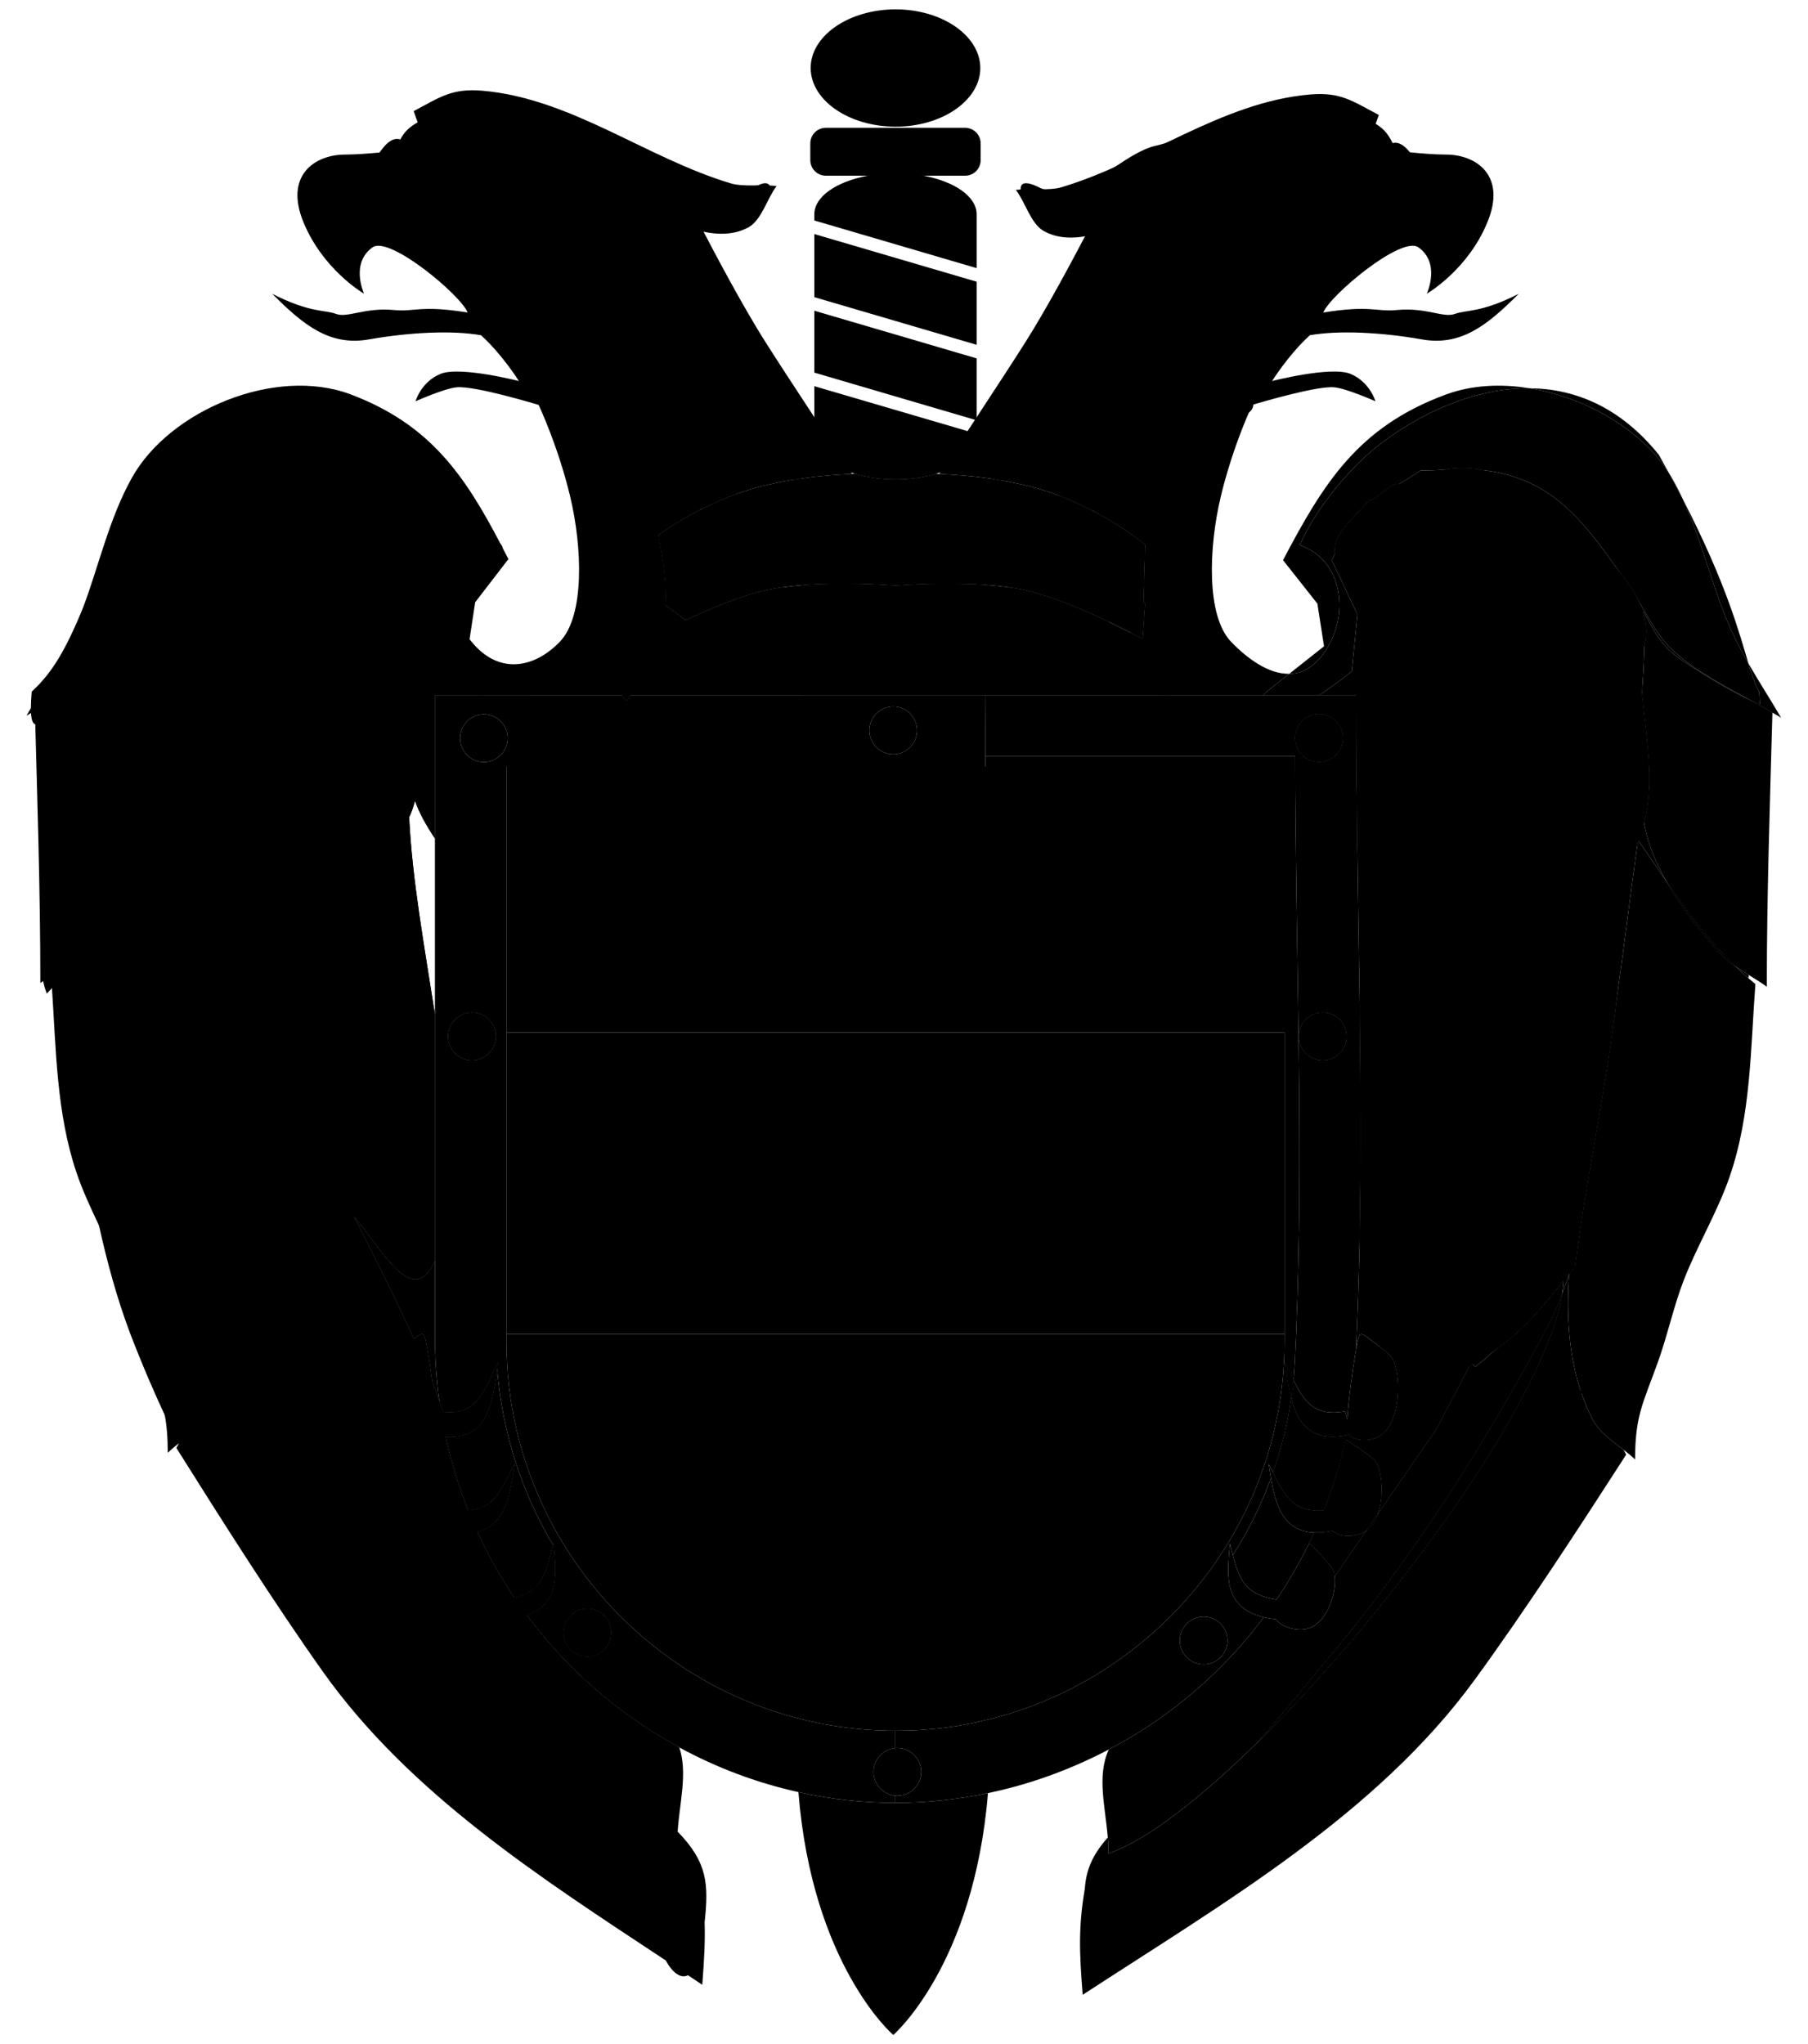 <?xml version="1.0" encoding="utf-8"?>
<!-- Generator: Adobe Illustrator 27.2.0, SVG Export Plug-In . SVG Version: 6.00 Build 0)  -->
<svg version="1.1" id="_x33_21353356351_1" xmlns="http://www.w3.org/2000/svg" xmlns:xlink="http://www.w3.org/1999/xlink" x="0px"
	 y="0px" viewBox="0 0 193.14 218.36" style="enable-background:new 0 0 193.14 218.36;" xml:space="preserve"><g>
	<path class="st0" d="M53.56,59.22c0,0-0.1-0.42-0.39-1.17c0.15,0.01,0.25,0.05,0.33,0.1c0.1,0.08,0.15,0.19,0.17,0.32
		C53.72,58.81,53.56,59.22,53.56,59.22z"/>
	<path class="st0" d="M52.96,110.44v0.52c0.01-0.09,0.01-0.17,0.01-0.26C52.97,110.61,52.97,110.53,52.96,110.44z M62.76,171.83
		c-0.62,0-1.17,0.22-1.61,0.58c-0.58,0.47-0.94,1.18-0.94,1.97c0,1.4,1.14,2.55,2.55,2.55c0.77,0,1.47-0.35,1.92-0.9
		c0.39-0.44,0.62-1.02,0.62-1.65C65.3,172.98,64.16,171.83,62.76,171.83z"/>
	<path class="st0" d="M46.94,149.68c-0.25-0.69-0.5-1.39-0.77-2.07c-0.3-2.3-0.68-4.53-0.85-4.92c-0.17-0.4-0.63-0.04-1.1,0.34
		c-2.03-4.43-4.2-8.77-6.42-13.11c3.28,3.86,6.31,9.87,8.66,4.75v7.99C46.46,145.05,46.62,147.4,46.94,149.68z"/>
	<path class="st0" d="M138.84,58.22c-0.43,0.95-0.58,1.5-0.58,1.5S137.3,57.75,138.84,58.22z"/>
	<path class="st0" d="M136.63,150.27c-0.05,0.3-0.11,0.61-0.17,0.91c-0.01,0.07-0.03,0.15-0.05,0.22
		C136.49,151.03,136.56,150.65,136.63,150.27z"/>
	<path class="st0" d="M166.87,138.22c-1.84,11.25-18.13,33.68-32.42,47.77c2.7-3.05,5.19-6.17,7.5-8.91
		c8.95-10.58,17.14-23.54,23.55-35.7C166.04,140.36,166.47,139.3,166.87,138.22z"/>
	<path class="st0" d="M145.86,163.58c-0.92,0.61-2.71,0.71-3.5-0.06c-0.75,0.15-1.4,0.2-1.98,0.17c-0.16,0.39-0.34,0.77-0.53,1.15
		c0.38,0.16,0.86,0.93,1.26,1.22c0.48,0.67,1.3,1.26,1.43,2.01c0.02,0.1,0.03,0.2,0.04,0.3l3.32-4.82
		C145.89,163.56,145.87,163.57,145.86,163.58z M145.91,163.54c0.6-0.41,1.03-1.09,1.3-1.88L145.91,163.54z M178.06,94.22
		c1.51,2.65,3.45,5.09,5.48,7.4c0.52,0.6,1.14,1.1,1.8,1.57C182.44,100.41,180.27,97.43,178.06,94.22z M185.38,103.22
		c0.44,0.43,0.91,0.85,1.39,1.26c0.02-0.12,0.04-0.23,0.04-0.34C186.33,103.84,185.84,103.54,185.38,103.22z M155.39,33.54
		c-1.22,0.43-3.02-0.71-6.11-0.43c-2.27,0.23-2.86-0.55-7.91,0.27c0.63-1.76,8.3-8.22,10.14-6.97c2.35,1.66,1,4.75,0.91,4.96
		c0.26-0.15,4.41-2.65,6.45-7.58c2.12-5.05-1.17-7.28-4.42-7.28c-1.19,0-2.57-0.12-3.84-0.24c-0.5-0.04-0.97-0.09-1.41-0.12
		c-0.16-0.32-0.3-0.6-0.43-0.86c-0.44-0.86-0.8-1.44-1.82-2.07c-0.2-0.13-0.43-0.26-0.69-0.39c-2.62-1.34-8.65,0.43-11.39-0.24
		c-2.48-0.61-6.71,1.61-10.31,2.68c-0.01,0-0.01,0-0.01,0c-0.38,0.12-0.75,0.22-1.11,0.3c-1.4,0.32-2.87,1.29-4.39,2.29
		c-0.01,0.01-0.02,0.01-0.03,0.02c-2.45,1.62-4.92,3.3-7.43,2.34c0,0,0,0-0.01,0c-0.01,0.01-0.02,0.01-0.03,0
		c-0.01,0.01-0.02,0.01-0.03,0c-0.01,0.01-0.01,0.01-0.02,0c0,0,0,0.01-0.01,0c-0.16-0.05-0.31-0.11-0.46-0.19
		c-1.53-0.77-2.05-0.48-2,0.22c0.07,1.23,1.87,3.73,2.98,4.05c1.68,0.47,4.42-0.08,4.42-0.08s-0.19,0.38-0.53,1.02v0.01
		c-1.19,2.27-4.12,7.79-6.44,11.42c-1.02,1.62-2.99,4.64-5.13,7.9c-0.06,0.09-0.12,0.18-0.18,0.27c-0.26,0.4-0.53,0.8-0.79,1.21
		c-0.99,1.5-1.99,3.01-2.91,4.42c-0.04,0.05-0.08,0.1-0.11,0.16c1.61,0.06,3.52,0.21,5.55,0.5c0.4,0.07,0.81,0.13,1.23,0.21
		c0.94,0.16,1.89,0.36,2.85,0.6c1.08,0.27,2.11,0.6,3.09,0.97c0.18,0.07,0.35,0.14,0.53,0.2c0.02,0.02,0.04,0.03,0.07,0.03
		c1.08,0.44,2.1,0.91,3.02,1.39c0.08,0.04,0.16,0.08,0.24,0.12c1.89,1,3.38,1.99,4.31,2.66c0.08,0.07,0.15,0.12,0.22,0.17
		c0.58,0.43,0.89,0.69,0.89,0.69l-0.17,6.16c0.11,0.09,0.17,0.14,0.17,0.14l-0.27,3.8c0,0-0.49-0.27-1.32-0.7
		c-0.6-0.31-1.37-0.7-2.25-1.12c-1.31-0.63-2.87-1.33-4.46-1.96c-1.4-0.54-2.83-1.03-4.15-1.35c-0.61-0.16-1.28-0.28-1.98-0.39
		c-0.88-0.13-1.8-0.22-2.74-0.28c-4.16-0.29-8.47,0-9.33,0.07c-0.11,0.01-0.16,0.01-0.16,0.01v11.71h39.24l0.32-0.32l2.48-1.97
		c-2.2,0.05-4.49-1.63-6.22-3.43c-2.66-2.78-2.38-10.1-1.09-15.5c0.95-4,2.33-7.43,2.99-8.95v-0.01c0.23-0.53,0.37-0.83,0.37-0.83
		s0.04-0.01,0.12-0.04c0.92-0.27,6.85-2.02,8.65-1.84c1.3,0.12,4.39,1.49,4.39,1.49s-0.59-2.08-2.7-2.94
		c-2.12-0.82-8.34,0.78-8.34,0.78s1.76-2.82,4.03-4.89c3.09-0.55,7.68-0.31,11.9,0.43c4.23,0.78,7.05-1.49,10.42-4.86
		C158.17,33.46,156.6,33.07,155.39,33.54z M177.2,48.57c-4.16-5.16-9.04-7.05-13.79-7.1c5.96,0.97,11.85,4.39,14.82,8.96
		C177.9,49.82,177.56,49.21,177.2,48.57z M178.95,69.7c-1.71-1.5-2.75-3.54-3.9-5.5c-0.01-0.03-0.03-0.06-0.05-0.1
		c-0.51-1.06-1.23-2.09-2.05-3.07c0,0-0.01-0.01-0.01-0.02c-3.7-5.19-7.04-9.81-14.17-10.75c-0.16-0.02-0.32-0.04-0.48-0.05
		c0,0,0,0-0.01,0c-1.27-0.25-2.6-0.28-4.01-0.03c0,0-0.01-0.01-0.02,0c-0.84,0.04-1.68,0.08-2.51,0.08
		c-0.74,0.51-1.52,0.98-2.3,1.45c-0.85-0.29-2.3,1.74-3.2,1.74c-1.13,1.35-2.56,2.52-3.37,4.06c-0.26,0.49-0.29,1.05-0.29,1.61v0.01
		c0.01,0.01,0.01,0.01,0,0.02c0.01,0.01,0.01,0.01,0,0.02c0.01,0.01,0.01,0.01,0,0.02c0.01,0.01,0.01,0.01,0,0.02
		c-0.1,0.21-0.21,0.42-0.32,0.62l2.75,5.81l-0.61,6.09c-1.15,0.89-2.25,1.7-3.38,2.46c-0.08,0.02-0.16,0.04-0.24,0.07h4.08
		c0,5.27,0.06,10.55,0.13,15.85v0.01c0.08,5.89,0.18,11.78,0.26,17.68v0.01c0.1,8.4,0.14,16.78-0.02,25.14v0.01
		c-0.08,3.75-0.2,7.48-0.37,11.21c0.14-0.76,0.25-1.31,0.33-1.48c0.26-0.61,1.21,0.55,1.81,0.83c0.12,0.12,0.26,0.23,0.4,0.34
		c0.57,0.45,1.23,0.85,1.49,1.51c0.81,2.08,0.65,6.48-1.32,7.91c-0.93,0.68-2.7,0.8-3.49-0.03c-0.09,0.02-0.18,0.04-0.27,0.06
		c-0.08,0.01-0.16,0.03-0.24,0.04c-3.57,0.6-4.94-1.28-5.63-4.02c-0.39,2.73-1.04,5.39-1.95,7.96c0,0,0,0,0,0.01
		c1.06,2.1,1.95,3.72,4.07,4c0.4,0.06,0.84,0.07,1.34,0.02c0.49-1.21,0.93-2.45,1.3-3.7c0-0.01,0-0.01,0.01-0.02
		c0.39-1.26,0.72-2.53,1-3.82c0.4,0.07,1.05,0.72,1.51,0.91c0.63,0.57,1.58,0.96,1.91,1.71c0.56,1.28,0.68,3.53,0.09,5.25l6.22-9.01
		l3.5-6.67l0.01-0.01c0.15-0.09,0.3-0.18,0.45-0.26c0.05,0.11,0.1,0.22,0.15,0.33c0.76-0.6,1.47-1.2,2.15-1.83
		c0.03-0.02,0.06-0.04,0.09-0.07c0.01-0.01,0.03-0.02,0.04-0.03c2.99-2.13,4.65-4.21,7.2-7.33c-0.02,0.45-0.08,0.92-0.16,1.42
		c0.26-0.67,0.49-1.36,0.74-2.03c0.01-0.06,0.03-0.11,0.05-0.16c0.18-0.22,0.37-0.45,0.56-0.68l0.03-0.03
		c1.13-9.14,3.13-18.14,4.28-27.28c0.03-0.27,0.07-0.55,0.1-0.82c0.01-0.08,0.02-0.16,0.03-0.24c0.81-5.61,1.48-11.25,2.27-16.86
		c0-0.01,0-0.01,0-0.02c0.04-0.09,0.07-0.18,0.1-0.27c1.05,1.5,2.03,2.96,3,4.37c-0.45-0.79-0.86-1.59-1.22-2.41
		c-0.54-1.24-0.93-2.53-1.2-3.86c1.2-4.36,0.21-9.12-0.2-13.8c0.11-1.73,0.22-3.44,0.24-5.12v-0.01c0.29-1.09,0.24-2.18-0.04-3.25
		c0-0.01,0-0.01,0-0.02c0-0.12-0.01-0.23-0.02-0.35c2.06,3.91,2.56,4.28,6.42,6.67c1.77,1.1,3.24,1.94,4.9,2.73
		C184.12,73.23,181.29,71.76,178.95,69.7z M179.76,53.3c2.23,4.83,3.29,10.18,5.62,14.95c0.43,0.88,0.89,1.74,1.39,2.59
		C185.79,67.59,184.42,62.34,179.76,53.3z M186.92,74.76c0.36,0.19,0.72,0.39,1.08,0.59c0.01-0.04,0-0.07,0-0.11
		C187.62,75.08,187.27,74.92,186.92,74.76z M137.29,145.46c0.17,1.36,0.35,2.69,0.65,3.87c0.1-0.65,0.18-1.29,0.24-1.95
		C137.89,146.79,137.6,146.14,137.29,145.46z"/>
	<g>
		<path class="st0" d="M188,75.24c-0.38-0.16-0.73-0.32-1.08-0.48c-0.01-0.01-0.01-0.01-0.01-0.01c-2.79-1.52-5.62-2.99-7.96-5.05
			c-1.71-1.5-2.75-3.54-3.9-5.5c-0.01-0.03-0.03-0.06-0.05-0.1c-0.51-1.06-1.23-2.09-2.05-3.07c0,0-0.01-0.01-0.01-0.02
			c-3.7-5.19-7.04-9.81-14.17-10.75c-0.16-0.02-0.32-0.04-0.48-0.05c0,0,0,0-0.01,0c-1.27-0.25-2.6-0.28-4.01-0.03
			c0,0-0.01-0.01-0.02,0c-0.84,0.04-1.68,0.08-2.51,0.08c-0.74,0.51-1.52,0.98-2.3,1.45c-0.85-0.29-2.3,1.74-3.2,1.74
			c-1.13,1.35-2.56,2.52-3.37,4.06c-0.26,0.49-0.29,1.05-0.29,1.61v0.01c0,0.01,0,0.01,0,0.02c0,0.01,0,0.02,0,0.02
			c0,0.01,0,0.02,0,0.02c0,0.01,0,0.02,0,0.02c-0.1,0.21-0.21,0.42-0.32,0.62l2.75,5.81l-0.61,6.09c-1.15,0.89-2.25,1.7-3.38,2.46
			c-0.08,0.02-0.16,0.04-0.24,0.07h-5.86l0.32-0.32l2.48-1.97h0.01c1.2-0.01,2.36-0.55,3.41-1.84c2.94-3.68,2.46-9.11-0.9-11.22
			c-0.61-0.38-1.07-0.6-1.4-0.69c0.8-1.8,2.6-5.06,6.27-8.75c3.45-3.45,10.69-8.06,18.27-8h0.03c5.96,0.97,11.85,4.39,14.82,8.96
			c0,0.01,0,0.01,0,0.01c0.52,0.95,1.01,1.86,1.47,2.74c0.02,0.04,0.04,0.08,0.06,0.12c2.23,4.83,3.29,10.18,5.62,14.95
			c0.43,0.88,0.89,1.74,1.39,2.59v0.01c0.39,1.28,0.71,2.25,1.15,3.02C187.96,74.4,187.99,74.85,188,75.24z"/>
		<path class="st0" d="M140.78,74.26c0.08-0.03,0.16-0.05,0.24-0.07c-0.03,0.02-0.06,0.04-0.1,0.07H140.78z"/>
		<path class="st0" d="M149.44,51.71c-1.58,0.95-3.16,1.91-4.43,3.19c-1.18,1.19-1.7,2.73-2.43,4.22c0-0.56,0.03-1.12,0.29-1.61
			c0.81-1.54,2.24-2.71,3.37-4.06C147.14,53.45,148.59,51.42,149.44,51.71z"/>
		<path class="st0" d="M158.28,50.21c-1.33-0.14-2.67-0.09-4.01-0.03C155.68,49.93,157.01,49.96,158.28,50.21z"/>
		<path class="st0" d="M163.38,41.47c-7.58-0.06-14.82,4.55-18.27,8c-3.67,3.69-5.47,6.95-6.27,8.75c0.33,0.09,0.79,0.31,1.4,0.69
			c3.36,2.11,3.84,7.54,0.9,11.22c-1.05,1.29-2.21,1.83-3.41,1.84l3.71-2.94l-0.71-4.55l-3.67-4.65c4.29-8.14,7.97-14.23,17.43-17.7
			C157.21,41.13,160.3,40.97,163.38,41.47z"/>
		<path class="st0" d="M172.95,61.03c0.82,0.98,1.54,2.01,2.05,3.07c-0.39-0.66-0.79-1.32-1.24-1.94
			C173.48,61.78,173.22,61.4,172.95,61.03z"/>
		<path class="st0" d="M178.65,51.13c0.38,0.67,0.73,1.35,1.05,2.05c-0.46-0.88-0.95-1.79-1.47-2.74
			C178.38,50.67,178.52,50.9,178.65,51.13z"/>
		<path class="st0" d="M190.27,76.67c-0.31-0.19-0.61-0.38-0.93-0.55c-0.44-0.27-0.89-0.52-1.34-0.77c-0.36-0.2-0.72-0.4-1.08-0.59
			c0.35,0.16,0.7,0.32,1.08,0.48c-0.01-0.39-0.04-0.84-0.08-1.37c-0.44-0.77-0.76-1.74-1.15-3.02
			C187.89,72.81,189.13,74.71,190.27,76.67z"/>
		<path class="st0" d="M175.65,68.97v0.01c-0.09,0.33-0.21,0.68-0.37,1.01c0,0.01-0.01,0.01-0.01,0.02c0,0,0,0.01-0.01,0.01
			c-0.08,0.19-0.17,0.37-0.28,0.55c-1.69,2.89-3.6,3.5-5.48,2.94c-2.45-0.73-4.82-3.46-6.49-5.74L163,67.76
			c-0.59-0.8-1.09-1.54-1.48-2.12c-0.22-0.33-0.43-0.68-0.64-1.02c-0.01-0.01-0.02-0.02-0.02-0.04c-1.25-2.17-2.12-4.56-3.57-6.6
			c-0.11-0.16-0.22-0.31-0.35-0.47c-1.47-1.88-4.55-3.76-6.54-5.4c0,0,0-0.01-0.01-0.01c-0.16-0.14-0.31-0.26-0.45-0.39
			c1.51-0.81,2.94-1.3,4.31-1.53c0.01-0.01,0.02,0,0.02,0c1.41-0.25,2.74-0.22,4.01,0.03c0.01,0,0.01,0,0.01,0
			c5.31,0.99,9.52,5.57,13.02,9.04c0.57,0.56,1.12,1.15,1.63,1.76c0,0.01,0.01,0.02,0.01,0.02c0.82,0.98,1.54,2.01,2.05,3.07
			c0.02,0.04,0.04,0.07,0.05,0.1c0.23,0.5,0.42,0.99,0.56,1.5c0,0.01,0,0.01,0,0.02C175.89,66.79,175.94,67.88,175.65,68.97z"/>
		<polyline class="st0" points="154.8,50.84 162.45,55.19 167.64,61.57 169.48,66.22 		"/>
		<path class="st0" d="M162.14,67.96c-0.15,0.17-0.28,0.35-0.41,0.55v0.01c-0.13,0.19-0.26,0.39-0.39,0.6
			c-0.44,0.71-0.89,1.4-1.65,1.74c-0.33,0.15-0.67,0.28-1,0.39c-3.97,1.24-7.71-0.89-10.62-3.58c-2.25-2.08-3.67-4.84-5.5-7.26
			c0.04-0.39,0.02-0.8,0.01-1.2c0.01-0.01,0.01-0.01,0-0.02c0.01-0.01,0.01-0.01,0-0.02c0.01-0.01,0.01-0.01,0-0.02
			c0.01-0.01,0.01-0.01,0-0.02v-0.01c0-0.56,0.03-1.12,0.29-1.61c0.81-1.54,2.24-2.71,3.37-4.06c0.9,0,2.35-2.03,3.2-1.74
			c0.01,0,0.01,0,0.02,0c0.32,0.12,0.63,0.25,0.93,0.39c0.01,0,0.01,0.01,0.01,0.01c2.74,1.25,4.86,3.19,6.54,5.4
			c0.13,0.16,0.24,0.31,0.35,0.47c1.51,2.1,2.66,4.41,3.57,6.6c0,0.02,0.01,0.03,0.02,0.04c0.29,0.71,0.56,1.41,0.8,2.09
			C161.85,67.14,162,67.55,162.14,67.96z"/>
		<path class="st0" d="M189.34,76.12c-0.27,9.76-0.6,19.51-0.6,29.28c-0.61-0.45-1.27-0.85-1.93-1.26c-0.48-0.3-0.97-0.6-1.43-0.92
			c-0.01-0.01-0.03-0.03-0.04-0.03c-2.9-2.78-5.07-5.76-7.28-8.97c-0.01-0.01-0.01-0.02-0.02-0.03c0-0.01-0.01-0.01-0.01-0.02
			c-0.45-0.79-0.86-1.59-1.22-2.41c-0.54-1.24-0.93-2.53-1.2-3.86c1.2-4.36,0.21-9.12-0.2-13.8c0.11-1.73,0.22-3.44,0.24-5.12v-0.01
			c0.29-1.09,0.24-2.18-0.04-3.25c0-0.01,0-0.01,0-0.02c0-0.12-0.01-0.23-0.02-0.35c2.06,3.91,2.56,4.28,6.42,6.67
			c1.77,1.1,3.24,1.94,4.9,2.73c0,0,0,0,0.01,0.01c0.36,0.19,0.72,0.39,1.08,0.59C188.45,75.6,188.9,75.85,189.34,76.12z"/>
		<path class="st0" d="M175.61,65.72c0.28,1.07,0.33,2.16,0.04,3.25C175.69,67.86,175.67,66.77,175.61,65.72z"/>
		<path class="st0" d="M175.41,74.1c0.41,4.68,1.4,9.44,0.2,13.8C174.73,83.54,175.1,78.77,175.41,74.1z"/>
		<path class="st0" d="M185.34,103.19c-0.66-0.47-1.28-0.97-1.8-1.57c-2.03-2.31-3.97-4.75-5.48-7.4
			C180.27,97.43,182.44,100.41,185.34,103.19z"/>
		<path class="st0" d="M189.35,75.8c0,0.11-0.01,0.21-0.01,0.32c-0.44-0.27-0.89-0.52-1.34-0.77c-0.36-0.2-0.72-0.4-1.08-0.59
			c0.35,0.16,0.7,0.32,1.08,0.48C188.43,75.43,188.88,75.61,189.35,75.8z"/>
		<path class="st0" d="M175.61,87.9c-0.01,0.03-0.01,0.05-0.02,0.08c-0.18,0.64-0.37,1.25-0.56,1.82c-0.03,0.09-0.06,0.18-0.1,0.27
			c0,0.01,0,0.01,0,0.02c-0.21,0.6-0.43,1.16-0.65,1.67c-1.71,3.96-3.74,5.51-5.63,5.4c-0.07,0-0.14,0-0.21-0.01
			c-0.19-0.01-0.37-0.05-0.55-0.1c-2.31-0.65-4.32-3.7-5.15-7.65v-0.02c0,0,0-0.01-0.01-0.01c-0.38-1.86-0.51-3.92-0.29-6.03
			c0.31-2.92,0.01-6.5-0.3-9.97c-0.15-1.62-0.3-3.21-0.39-4.69c-0.01-0.06-0.01-0.11-0.02-0.16v-0.01
			c-0.03-0.63-0.06-1.24-0.07-1.82c0.01,0.01,0.01,0.01,0.02,0.02c0.46,0.35,0.89,0.7,1.32,1.05l0.01,0.01
			c2.51,2.08,4.58,4.12,6.46,4.99c2.05,0.95,3.88,0.52,5.79-2.74c0.01,0,0.01-0.01,0.01-0.01c0-0.01,0.01-0.01,0.01-0.02
			c-0.05,1.36,0.02,2.73,0.13,4.11C175.82,78.78,176.81,83.54,175.61,87.9z"/>
		<path class="st0" d="M162.14,86.53c-0.61,2.32-0.45,4.96-1.83,6.97c-4.39,6.34-10.21-1.83-12.23-5.8
			c-1.43-2.81-1.03-6.17-1.22-9.29c-0.21-3.48-0.89-7.07,0-10.45c0.22-0.84,1.63,0.77,2.45,1.16c2.04,0.97,3.84,2.73,6.12,2.9
			c2.85,0.22,5.1-1.92,6.73-3.77V86.53z"/>
		<path class="st0" d="M143.45,78.83c0,1.4-1.15,2.54-2.55,2.54c-1.41,0-2.55-1.14-2.55-2.54c0-1.41,1.14-2.55,2.55-2.55
			C142.3,76.28,143.45,77.42,143.45,78.83z"/>
		<path class="st0" d="M147.76,84.21c-0.06,0.51-0.19,1.03-0.39,1.58v0.01c-0.49,1.39-1.37,2.87-2.38,4.31
			c-0.07-5.3-0.13-10.58-0.13-15.85h-4.08c0.08-0.03,0.16-0.05,0.24-0.07c1.47-0.4,2.97-0.82,3.69-1.88
			c1.28-1.87,0.37-4.39,0.3-6.67c-0.01-0.19-0.01-0.39,0-0.58l2.28,2.7l0.17,0.2C147.56,73.38,148.37,78.82,147.76,84.21z"/>
		<path class="st0" d="M187.52,105.11c-0.52,6.88-0.46,13.97-2.76,20.6c-1.31,3.79-3.44,7.29-4.89,11.03
			c-1.1,2.84-1.72,5.84-2.75,8.71c-1.6,4.45-2.45,5.74-2.45,10.44c-0.37-0.36-0.79-0.69-1.21-1.02l-0.01-0.01h-0.01
			c-0.37-0.29-0.75-0.57-1.12-0.87c-0.9-0.7-1.73-1.46-2.23-2.45c-0.45-0.89-0.83-1.81-1.16-2.75c-1.34-3.94-1.61-8.24-1.32-12.63
			c0.01-0.06,0.03-0.11,0.05-0.16c0.18-0.22,0.37-0.45,0.56-0.68l0.03-0.03c1.13-9.14,3.13-18.14,4.28-27.28
			c0.03-0.27,0.07-0.55,0.1-0.82c0.01-0.08,0.02-0.16,0.03-0.24c0.81-5.61,1.48-11.25,2.27-16.86c0-0.01,0-0.01,0-0.02
			c0.04-0.09,0.07-0.18,0.1-0.27c1.05,1.5,2.03,2.96,3,4.37c0,0.01,0.01,0.01,0.01,0.02c0.01,0.01,0.01,0.02,0.02,0.03
			c1.51,2.65,3.45,5.09,5.48,7.4c0.52,0.6,1.14,1.1,1.8,1.57c0.01,0,0.03,0.02,0.04,0.03c0.44,0.43,0.91,0.85,1.39,1.26
			C187.01,104.69,187.26,104.9,187.52,105.11z"/>
		<path class="st0" d="M172.63,107.19c-0.03,0.27-0.07,0.55-0.1,0.82c-1.15,9.14-3.15,18.14-4.28,27.28l-0.03,0.03
			c-0.19,0.23-0.38,0.46-0.56,0.68c-0.02,0.05-0.04,0.1-0.05,0.16v-0.11c0.54-7.74,2.82-15.75,4.01-22.53
			C171.99,111.42,172.32,109.31,172.63,107.19z"/>
		<path class="st0" d="M175.03,89.8c-0.03,0.09-0.06,0.18-0.1,0.27c0.02-0.11,0.03-0.23,0.05-0.34
			C175,89.75,175.01,89.78,175.03,89.8z"/>
		<path class="st0" d="M185.34,103.19c-0.66-0.47-1.28-0.97-1.8-1.57c-2.03-2.31-3.97-4.75-5.48-7.4
			C180.27,97.43,182.44,100.41,185.34,103.19z"/>
		<path class="st0" d="M174.37,90.89c-0.03,0.29-0.06,0.58-0.09,0.87c-0.53,5.06-1.01,10.13-1.62,15.19
			c-0.01,0.08-0.02,0.16-0.03,0.24c-0.03,0.27-0.07,0.55-0.1,0.82c-1.15,9.14-3.15,18.14-4.28,27.28l-0.03,0.03
			c-0.19,0.23-0.38,0.46-0.56,0.68c-0.02,0.02-0.03,0.03-0.05,0.05v0.01c-0.2,0.24-0.39,0.48-0.58,0.71
			c-2.55,3.12-4.21,5.2-7.2,7.33c-0.01,0.01-0.03,0.02-0.04,0.03c-0.03,0.03-0.06,0.05-0.09,0.07c-0.68,0.49-1.44,0.98-2.3,1.5
			c-0.15,0.08-0.3,0.17-0.45,0.26l-0.01,0.01c-0.1-0.75-0.21-1.49-0.33-2.25c0-0.01,0-0.01-0.01-0.02c-0.75-4.8-1.85-9.71-1.8-14.5
			c0-0.13,0-0.25,0.01-0.38c0.12-4.1,1.62-8.07,2.43-12.1c1.92-9.47,3.57-18.35,4.48-27.93v-0.01c0.01-0.06,0.02-0.11,0.02-0.17
			v-0.03c0.03-0.3,0.06-0.59,0.09-0.89c0.02,0.03,0.03,0.05,0.05,0.08v0.01c0.3,0.55,0.59,1.07,0.85,1.59
			c0.01,0,0.01,0.01,0.01,0.01v0.02c2.14,4.01,3.56,6.89,5.15,7.59c0.18,0.09,0.36,0.14,0.55,0.16c0.07,0.01,0.14,0.01,0.21,0.01
			C170.12,97.16,171.83,95.31,174.37,90.89z"/>
		<path class="st0" d="M161.83,88.56c-1.6,13.89-3.53,26.72-7.02,40.26c-0.09,0.39-0.19,0.77-0.3,1.16v0.01
			c-0.01,0.03-0.01,0.05-0.02,0.08c-0.12,0.13-0.25,0.27-0.37,0.41v0.01c-3.69,4.23-6.46,10.71-8.89,2.47v-0.01
			c0.16-8.36,0.12-16.74,0.02-25.14v-0.01c1.09-6.86,2.45-13.76,2.77-20.22c0.02-0.45,0.04-0.9,0.05-1.34
			c6.23,7.61,8.46,13.25,13.64,2.56c0.01,0,0.01-0.01,0.01-0.01v-0.01C161.76,88.71,161.79,88.63,161.83,88.56z"/>
		<path class="st0" d="M166.87,138.22c-1.84,11.25-18.13,33.68-32.42,47.77c2.7-3.05,5.19-6.17,7.5-8.91
			c8.95-10.58,17.14-23.54,23.55-35.7C166.04,140.36,166.47,139.3,166.87,138.22z"/>
		<path class="st0" d="M168.25,134.42c-0.01,0.31-0.02,0.61-0.03,0.9c-0.19,0.23-0.38,0.46-0.56,0.68
			C167.85,135.47,168.04,134.94,168.25,134.42z"/>
		<path class="st0" d="M167.03,136.77c-0.02,0.45-0.08,0.92-0.16,1.42v0.03c-0.4,1.08-0.83,2.14-1.37,3.16
			c-6.41,12.16-14.6,25.12-23.55,35.7c-2.31,2.74-4.8,5.86-7.5,8.91c-0.01,0.01-0.01,0.01-0.02,0.02
			c-6.14,6.05-11.92,10.56-16.02,11.97c0.01-0.56-0.01-1.13-0.07-1.71c-0.25-3.21-1.2-6.6,0.11-9.4c0.17-0.09,0.33-0.18,0.5-0.27
			c6.37-3.43,11.83-8.2,16.05-13.86c0.39,0.09,0.83,0.16,1.31,0.22c0.58,0.88,2.31,1.28,3.34,1.01c2.07-0.55,3.13-3.69,2.93-5.6
			l3.32-4.82c0.01,0,0.01,0,0.01-0.01c0.6-0.41,1.03-1.09,1.3-1.88c0.01,0,0.01-0.01,0.01-0.01l6.22-9.01l3.5-6.67l0.01-0.01
			c0.15-0.09,0.3-0.18,0.45-0.26c0.05,0.11,0.1,0.22,0.15,0.33c0.76-0.6,1.47-1.2,2.15-1.83c0.03-0.02,0.06-0.04,0.09-0.07
			c0.01-0.01,0.03-0.02,0.04-0.03C162.82,141.97,164.48,139.89,167.03,136.77z"/>
		<path class="st0" d="M145.9,163.55l-3.32,4.82c-0.01-0.1-0.02-0.2-0.04-0.3c-0.13-0.75-0.95-1.34-1.43-2.01
			c-0.4-0.29-0.88-1.06-1.26-1.22c0.19-0.38,0.37-0.76,0.53-1.15c0.58,0.03,1.23-0.02,1.98-0.17c0.79,0.77,2.58,0.67,3.5,0.06
			C145.87,163.57,145.89,163.56,145.9,163.55z"/>
		<path class="st0" d="M147.21,161.66c-0.27,0.79-0.7,1.47-1.3,1.88L147.21,161.66z"/>
		<path class="st0" d="M157.4,145.7c-0.15,0.08-0.3,0.17-0.45,0.26l-0.01,0.01l-3.5,6.67l-6.22,9.01c0.59-1.72,0.47-3.97-0.09-5.25
			c-0.33-0.75-1.28-1.14-1.91-1.71c-0.46-0.19-1.11-0.84-1.51-0.91c-0.28,1.29-0.61,2.56-1,3.82c-0.01,0.01-0.01,0.01-0.01,0.02
			c-0.37,1.25-0.81,2.49-1.3,3.7c-0.5,0.05-0.94,0.04-1.34-0.02c1.44-2.51,2.5-5.22,3.51-7.95c0.08-0.01,0.16-0.03,0.24-0.04
			c0.09-0.02,0.18-0.04,0.27-0.06c0.79,0.83,2.56,0.71,3.49,0.03c1.97-1.43,2.13-5.83,1.32-7.91c-0.26-0.66-0.92-1.06-1.49-1.51
			c2.12-4.52,4.39-8.94,6.72-13.37v-0.01c0.12-0.23,0.25-0.47,0.37-0.7c0.01,0.07,0.02,0.13,0.02,0.2v0.01
			c0.56,4.82,0.56,9.28,2.09,13.71c0.01,0.01,0.01,0.01,0.01,0.02c0.18,0.55,0.4,1.11,0.65,1.66
			C157.3,145.49,157.35,145.59,157.4,145.7z"/>
		<path class="st0" d="M173.72,155.37c-4.99,7.74-10.73,16.57-16.17,24.03c-10.51,14.43-26.9,23.89-41.89,33.67
			c-0.37-4.57-0.46-7.35,0.23-11.34v-0.01c0.13-1.93,0.77-3.56,2.45-5.45c0.06,0.58,0.08,1.15,0.07,1.71
			c4.1-1.41,9.88-5.92,16.02-11.97c0.01-0.01,0.01-0.01,0.02-0.02c14.29-14.09,30.58-36.52,32.42-47.77v-0.03
			c0.26-0.67,0.49-1.36,0.74-2.03c-0.29,4.39-0.02,8.69,1.32,12.63c0.33,0.94,0.71,1.86,1.16,2.75c0.5,0.99,1.33,1.75,2.23,2.45
			c0.37,0.3,0.75,0.58,1.12,0.87h0.01l0.01,0.01C173.53,155.04,173.62,155.2,173.72,155.37z"/>
		<path class="st0" d="M166.87,138.22c-1.84,11.25-18.13,33.68-32.42,47.77c2.7-3.05,5.19-6.17,7.5-8.91
			c8.95-10.58,17.14-23.54,23.55-35.7C166.04,140.36,166.47,139.3,166.87,138.22z"/>
		<path class="st0" d="M167.03,136.74v0.03c-2.55,3.12-4.21,5.2-7.2,7.33C162.41,141.82,164.57,139.44,167.03,136.74z"/>
		<path class="st0" d="M169.43,147.83c-12.71,25.64-29.57,41.21-48.26,57.4"/>
		<polyline class="st0" points="157.41,145.09 157.26,145.38 156.95,145.96 		"/>
		<path class="st0" d="M181.33,100.25c-0.87,19.24-4.98,30.36-7.57,44.32"/>
		<path class="st0" d="M167.91,96.54c-0.44,14.38-1.84,26.67-6.69,40.49"/>
		<polyline class="st0" points="154.5,94.66 153.89,106.27 152.36,118.75 150.83,127.45 		"/>
		<line class="st0" x1="156.33" y1="72.31" x2="156.03" y2="88.87"/>
		<polyline class="st0" points="169.48,72.74 169.82,82.39 168.56,88.56 		"/>
		<path class="st0" d="M182.92,74.63c-1.54,5.46-0.7,11.72,1.22,18.28"/>
		<polyline class="st0" points="146.85,55.48 153.89,61.57 156.64,67.38 		"/>
	</g>
	<g>
		<path class="st0" d="M105.23,74.26H85.61l0.06-11.76c4.53-0.36,9.41,0.01,9.96,0.05c0.03,0,0.05,0,0.05,0s0.05,0,0.16-0.01
			c0.86-0.07,5.17-0.36,9.33-0.07L105.23,74.26z"/>
		<path class="st0" d="M105.54,191.53c-1.51,18.4-10.11,25.83-10.11,25.83c-0.03,0-8.67-7.46-10.14-25.94
			c3.36,0.75,6.82,1.15,10.34,1.15C98.9,192.57,102.22,192.23,105.54,191.53z"/>
		<line class="st0" x1="95.63" y1="215.23" x2="95.63" y2="192.57"/>
		<polyline class="st0" points="95.63,61.94 95.63,62.55 95.63,74.26 		"/>
	</g>
	<g>
		<path class="st0" d="M103.36,46.05l-16.37-4.8v5.56c0,1.54,1.56,2.88,3.92,3.66v0.01c0.15,0.05,0.3,0.1,0.45,0.13h0.01
			c1.27,0.38,2.74,0.59,4.31,0.59h0.16c1.51-0.01,2.92-0.22,4.14-0.59h0.01c0.16-0.04,0.31-0.09,0.46-0.14
			c0.49-0.16,0.93-0.34,1.34-0.55c1.57-0.8,2.54-1.9,2.54-3.11v-0.47L103.36,46.05z M86.99,33.19v6.61l17.16,5.04l0.18,0.05v-6.61
			L86.99,33.19z M86.99,25v6.74l17.34,5.09v-6.74L86.99,25z M98.71,18.78c-0.94-0.18-1.96-0.28-3.03-0.28s-2.09,0.1-3.03,0.28
			c-3.3,0.62-5.66,2.22-5.66,4.11v0.66l17.34,5.09v-5.75C104.33,21,101.99,19.4,98.71,18.78z"/>
		<path class="st0" d="M88.24,13.65h14.84c0.94,0,1.68,0.74,1.68,1.68v1.76c0,0.94-0.74,1.68-1.68,1.68H88.24
			c-0.94,0-1.68-0.74-1.68-1.68v-1.76C86.56,14.39,87.3,13.65,88.24,13.65z"/>
		<path class="st0" d="M95.68,13.53c4.97,0,9.04-2.82,9.04-6.26S100.66,1,95.68,1c-5.01,0-9.08,2.82-9.08,6.26
			S90.67,13.53,95.68,13.53z"/>
	</g>
	<path class="st1" d="M52.96,110.44v0.52c0.01-0.09,0.01-0.17,0.01-0.26C52.97,110.61,52.97,110.53,52.96,110.44z M53.08,145.76
		c0,0.15,0.02,0.31,0.03,0.46c0.03-0.25,0.07-0.51,0.1-0.76C53.16,145.56,53.12,145.66,53.08,145.76z M59.11,164.86
		c-0.01,0.05-0.03,0.1-0.04,0.15c0.02,0.04,0.04,0.07,0.06,0.1C59.13,165.03,59.12,164.94,59.11,164.86z M137.29,145.46
		c0.17,1.36,0.35,2.69,0.65,3.87c0.1-0.65,0.18-1.29,0.24-1.95C137.89,146.79,137.6,146.14,137.29,145.46z M136.41,151.4
		c0.02-0.07,0.04-0.15,0.05-0.22c0.06-0.3,0.12-0.61,0.17-0.91C136.56,150.65,136.49,151.03,136.41,151.4z"/>
	<g>
		<path class="st0" d="M56.59,74.26h-5.71c-0.13-0.09-0.27-0.18-0.4-0.28h-0.01c-1.09-0.76-2.15-1.55-3.26-2.44l-0.6-6.05l2.67-5.77
			c-0.11-0.2-0.22-0.41-0.32-0.63c-0.7-1.48-1.21-3.1-2.35-4.28c-1.22-1.27-2.75-2.21-4.27-3.16h-0.01
			c-0.76-0.47-1.5-0.94-2.22-1.45c-0.77,0-1.55-0.03-2.32-0.06c-0.01-0.01-0.01-0.01-0.02,0c-1.33-0.07-2.67-0.12-4,0.01
			c-0.16,0.01-0.31,0.03-0.47,0.05c-6.94,0.94-10.17,5.59-13.78,10.78c-0.02,0.02-0.03,0.04-0.04,0.06
			c-0.22,0.32-0.45,0.65-0.68,0.98c-0.43,0.62-0.82,1.27-1.19,1.93c-0.03,0.03-0.04,0.07-0.06,0.11c-1.11,1.95-2.12,3.97-3.78,5.46
			c-2.2,1.99-4.84,3.44-7.47,4.9c-0.01,0.01-0.02,0.02-0.03,0.02c-0.86,0.48-1.71,0.96-2.54,1.46c-0.14,0.08-0.28,0.17-0.42,0.26
			c-0.16,0.09-0.32,0.19-0.48,0.29c0.15-0.27,0.31-0.54,0.47-0.81c0-0.01,0-0.01,0-0.01c1.46-2.5,3.03-4.94,4.26-7.55
			c0.48-1,0.9-2.03,1.28-3.07c0.01-0.02,0.02-0.05,0.03-0.08c1.72-4.62,2.8-9.54,5.2-13.86c4.03-7.28,15.37-11.96,23.37-8.95
			C46,45.34,49.67,50.84,53.5,58.15c0.05,0.1,0.1,0.21,0.17,0.32v0.01c0.21,0.4,0.42,0.82,0.64,1.24l-3.55,4.61l-0.6,3.96
			l-0.09,0.57l6,4.87L56.59,74.26z"/>
		<path class="st0" d="M41.85,51.64c-1.87,1.73-5.24,3.74-6.77,5.77c-1.86,2.46-2.75,5.5-4.44,8.08c-2.27,3.47-8.5,12.85-13.02,4.9
			c-2.25-3.95,0.38-8.03,3.55-11.25C26.18,54.05,32.65,46.56,41.85,51.64z"/>
		<polyline class="st0" points="37.15,50.78 29.76,55.1 24.73,61.45 22.95,66.06 		"/>
		<path class="st0" d="M48.99,60.29c-1.78,2.4-3.15,5.14-5.33,7.21c-3.05,2.9-7.05,5.14-11.24,3.17c-1.14-0.53-1.58-1.92-2.37-2.88
			c1.91-5.55,5.03-13.33,12.26-16.15c0.82-0.32,2.24,1.73,3.12,1.73c1.09,1.35,2.47,2.51,3.25,4.04
			C49.13,58.27,48.89,59.33,48.99,60.29z"/>
		<path class="st0" d="M3.72,75.58c0.26,9.82,0.59,19.6,0.59,29.42c1.68-1.25,3.68-2.17,5.03-3.75c2.55-3,4.98-6.21,6.51-9.81
			c3.34-7.84,0.61-17.84,1.18-26.25c-2,3.89-2.48,4.25-6.21,6.63C8.33,73.42,6.47,74.46,3.72,75.58z"/>
		<path class="st0" d="M30.51,66.53c-0.1,4.9-1.26,11.67-0.76,16.55c1.19,11.59-8.02,21.78-12.72,4.61
			c-1.54-5.64,0.52-11.93,0.3-17.88C21.19,76.58,24.66,71.18,30.51,66.53z"/>
		<path class="st0" d="M30.05,86.25c0.59,2.31,0.44,4.93,1.78,6.92c4.24,6.3,9.88-1.82,11.83-5.77c1.38-2.79,1-6.13,1.18-9.23
			c0.21-3.45,0.86-7.03,0-10.38c-0.21-0.83-1.58,0.77-2.37,1.15c-1.97,0.96-3.72,2.71-5.92,2.88c-2.76,0.22-4.93-1.91-6.51-3.75
			V86.25z"/>
		<path class="st0" d="M51.47,74.26h-5.01v15.3c-0.9-1.35-1.69-2.74-2.13-4.04c-0.19-0.54-0.32-1.07-0.38-1.58
			c-0.58-5.35,0.2-10.76,0.3-16.15l0.17-0.2l0.01-0.01l2.18-2.67c0.01,0.19,0.01,0.39,0,0.58c-0.07,2.26-0.93,4.77,0.3,6.63
			c0.69,1.05,2.13,1.46,3.56,1.86h0.01C50.82,74.07,51.15,74.16,51.47,74.26z"/>
		<path class="st0" d="M23.47,148.11c-0.31,0.94-0.68,1.85-1.12,2.74c-0.68,1.38-2,2.32-3.24,3.31c-0.01,0-0.01,0.01-0.02,0.01
			c-0.41,0.33-0.81,0.66-1.17,1.01c0-1.68-0.11-2.92-0.32-4.03c0-0.01,0-0.01-0.01-0.02c-0.36-1.96-1.06-3.51-2.04-6.33
			c-0.99-2.85-1.6-5.83-2.66-8.65c-0.67-1.78-1.5-3.5-2.31-5.23c0,0,0,0,0-0.01c-0.89-1.88-1.77-3.76-2.43-5.72
			c-2.12-6.32-2.16-13.08-2.6-19.65c-0.02-0.28-0.04-0.55-0.06-0.83c0.75-0.63,1.45-1.26,2.11-1.91c2.84-2.79,4.94-5.78,7.08-8.99
			c0.94-1.39,1.88-2.83,2.89-4.31c0.01-0.03,0.03-0.05,0.05-0.08c0.02,0.13,0.04,0.26,0.05,0.39c0.76,5.53,1.4,11.1,2.19,16.64
			c0.31,2.22,0.64,4.42,1.02,6.62c1.15,6.73,3.35,14.69,3.87,22.39c0,0.03,0.01,0.07,0,0.11C25.04,139.93,24.78,144.2,23.47,148.11z
			"/>
		<path class="st0" d="M24.13,134.7c3.98,4.92,5.53,7.39,10.95,10.61c0.69-5.48,2.13-11.15,2.07-16.67
			c-0.04-4.2-1.55-8.27-2.37-12.4c-1.92-9.76-3.56-18.9-4.44-28.84c-4.92,9.32-6.09,13.98-12.13,3.17
			c0.59,5.67,1.08,11.36,1.78,17.02C21.11,116.67,23.04,125.62,24.13,134.7z"/>
		<path class="st0" d="M46.46,108.33v26.34c-2.35,5.12-5.38-0.89-8.66-4.75c-0.12-0.14-0.24-0.28-0.36-0.41
			c-0.01-0.03-0.01-0.05-0.02-0.08c-0.1-0.34-0.19-0.63-0.27-0.97c-0.01-0.01-0.01-0.01-0.01-0.02s0-0.01,0-0.02s0-0.01,0-0.02
			v-0.08c-3.37-13.46-5.25-26.24-6.8-40.05c0.03,0.07,0.07,0.13,0.1,0.2c0.01,0,0.01,0.01,0.01,0.01v0.01c0,0.01,0,0.01,0,0.02
			l0.01,0.01c5.01,10.61,7.17,5,13.2-2.56c0.01,0.44,0.03,0.87,0.05,1.32v0.01C44.02,93.92,45.35,101.18,46.46,108.33z"/>
		<path class="st0" d="M95.68,62.55v11.71H67.36c-0.15,0.2-0.31,0.41-0.47,0.62c-0.14-0.21-0.28-0.41-0.42-0.62H46.46v15.3
			c-0.9-1.35-1.69-2.74-2.13-4.04c-0.01,0.03-0.01,0.05-0.02,0.07c-0.02,0.08-0.04,0.16-0.06,0.23c-0.02,0.09-0.05,0.18-0.08,0.26
			c-0.02,0.09-0.05,0.18-0.08,0.26c-0.03,0.1-0.07,0.21-0.11,0.31c-0.08,0.21-0.17,0.42-0.27,0.63v0.01
			c0.31,6.63,1.64,13.89,2.75,21.04v26.34c-2.35,5.12-5.38-0.89-8.66-4.75c2.22,4.34,4.39,8.68,6.42,13.11
			c0.47-0.38,0.93-0.74,1.1-0.34c0.17,0.39,0.55,2.62,0.85,4.92c0.27,0.68,0.52,1.38,0.77,2.07c0.14,0.38,0.28,0.76,0.41,1.14
			c3.44,0.4,4.32-1.97,5.73-5.06c0.04-0.1,0.08-0.2,0.13-0.3c-0.03,0.25-0.07,0.51-0.1,0.76v0.01c-0.5,3.79-1.19,7.16-4.81,7.23
			c-0.22,0.01-0.45,0-0.7-0.03c0.59,2.74,1.4,5.38,2.41,7.91c0.64-0.03,1.17-0.16,1.63-0.39c1.55-0.75,2.28-2.5,3.33-4.56
			c-0.38,2.56-0.76,5.01-2.22,6.32c-0.47,0.42-1.05,0.73-1.77,0.88c1.14,2.49,2.47,4.87,3.98,7.1c1.41-0.34,2.25-0.97,2.8-1.83
			c0.66-1.01,0.93-2.33,1.31-3.85c0.01-0.05,0.03-0.1,0.04-0.15c0.01,0.08,0.02,0.17,0.02,0.25l0.01,0.01
			c0.17,1.83,0.31,3.59-0.22,4.98c-0.41,1.06-1.2,1.91-2.65,2.42c4.31,5.8,9.82,10.58,16.08,14.01c0.14,2.91-0.6,5.38-1.81,7.42
			c0.71,0.6,1.32,1.16,1.85,1.7c3.2,3.26,3.32,5.64,2.88,9.68c0,0.01,0,0.01,0,0.02c0.07,2.01-0.05,4.04-0.25,6.65
			c-0.51-0.34-1.02-0.68-1.53-1.02c-0.78,0.41-1.67-0.3-2.36-1.56v-0.01c-13.38-8.84-27.37-17.8-36.65-30.87
			c-5.26-7.42-10.81-16.19-15.64-23.88c0.09-0.16,0.17-0.32,0.26-0.48l-0.01-0.01c-0.41-0.8-0.91-1.81-1.49-3.02
			c0-0.01,0-0.01-0.01-0.02c-1.05-2.25-2.34-5.19-3.7-8.74c-1.39-3.68-2.47-7.66-3.31-11.47c0,0,0,0,0-0.01
			c-1.18-5.4-1.86-10.47-2.25-13.94c-0.67-5.95-1.22-13.11-1.22-13.11l-1.56,1.68L5,106.13c-0.18-0.46-0.31-0.91-0.39-1.34v-0.01
			c-0.5-2.45,0.36-4.25,0.43-4.45c0.35-1.99,1.25-4.19,0-9.28c-1.3-5.09,1.6-15.58,0.35-14.68c-0.61,0.45-1.22,1.1-1.62,0.99
			c-0.24-0.06-0.41-0.39-0.46-1.2c0-0.16-0.01-0.33-0.01-0.52c0-0.01,0-0.01,0-0.01c0-0.47,0.03-1.05,0.09-1.76
			c2.24-2.05,3.63-4.51,5.45-8.86c0.01-0.02,0.02-0.05,0.03-0.08c1.48-3.52,3.26-8.28,5.99-15.03c10.81-13.43,26.53-8.19,31.84-1.41
			c3.98,4.01,5.77,7.74,6.47,9.56c-0.37-0.02-1.02,0.2-2.09,0.86c-1.43,5.42-2.96,6.98-0.92,9.38c0.05,0.07,0.12,0.14,0.18,0.21
			c2.97,3.68,6.81,2.82,9.47,0.04c2.67-2.78,2.39-10.1,1.1-15.5c-1.29-5.41-3.37-9.79-3.37-9.79s-6.81-2.08-8.77-1.88
			c-1.29,0.12-4.38,1.49-4.38,1.49s0.58-2.08,2.7-2.94c2.11-0.82,8.34,0.78,8.34,0.78s-1.76-2.82-4.04-4.89
			c-3.09-0.55-7.67-0.31-11.9,0.43c-4.23,0.78-7.05-1.49-10.41-4.86c4.07,2.08,5.64,1.69,6.85,2.16c1.21,0.43,3.05-0.71,6.11-0.43
			c2.27,0.23,2.86-0.55,7.91,0.27c-0.63-1.76-8.3-8.22-10.14-6.97c-2.35,1.66-1.01,4.75-0.92,4.96c-0.26-0.15-4.4-2.65-6.45-7.58
			c-2.11-5.05,1.18-7.28,4.43-7.28c1.13,0,2.45-0.11,3.68-0.22c0.55-0.05,1.08-0.1,1.57-0.14c0.25-0.49,0.44-0.89,0.63-1.25h0.01
			c0.39-0.72,0.82-1.24,1.86-1.84c0.13-0.07,0.28-0.15,0.43-0.23c2.63-1.34,8.65,0.43,11.4-0.24c2.74-0.67,7.63,2.11,11.43,2.98
			c3.8,0.86,8.18,6.61,12.41,4.46c0.16-0.08,0.3-0.15,0.44-0.2c0.07,0,0.14,0,0.21-0.01c0.68-0.37,1.14-0.3,1.29,0.02
			c0.48,0.94-1.68,4.09-2.92,4.46c-1.68,0.47-4.42-0.08-4.42-0.08s0.1,0.2,0.28,0.55c0.96,1.85,4.18,7.98,6.69,11.9
			c1.02,1.62,2.99,4.63,5.13,7.89c1.3,1.97,2.66,4.02,3.92,5.91v0.01c0.03,0.05,0.06,0.09,0.1,0.14c-1.57,0.07-3.42,0.21-5.4,0.49
			c-0.31,0.04-0.62,0.09-0.93,0.14c-1.09,0.18-2.21,0.41-3.33,0.69c-0.95,0.24-1.87,0.53-2.75,0.85c-0.25,0.09-0.5,0.18-0.74,0.27
			c-0.02,0.02-0.05,0.02-0.07,0.03c-0.98,0.39-1.91,0.81-2.76,1.24c-0.09,0.04-0.18,0.09-0.27,0.13c-1.92,0.98-3.45,1.99-4.46,2.7
			c0.53,2.57,0.9,5.02,0.76,7.47v0.01c0.66,0.48,1.32,0.97,1.98,1.46c0.06,0.05,0.11,0.11,0.17,0.16c1.31-0.61,2.82-1.28,4.36-1.88
			c1.31-0.5,2.63-0.94,3.86-1.24c0.64-0.16,1.34-0.3,2.08-0.4c0.69-0.1,1.42-0.18,2.16-0.24c4.53-0.36,9.41,0.01,9.96,0.05
			C95.66,62.55,95.68,62.55,95.68,62.55z"/>
		<path class="st0" d="M24.75,135.57c0.29,4.36,0.03,8.63-1.28,12.54c-0.31,0.94-0.68,1.85-1.12,2.74c-0.68,1.38-2,2.32-3.24,3.31
			c4.14-7.73,5.24-10.54,5.04-19.43c0-0.29-0.01-0.58-0.02-0.89c0.2,0.51,0.38,1.03,0.56,1.55
			C24.71,135.45,24.73,135.51,24.75,135.57z"/>
		<path class="st0" d="M49.57,176.23c2.26,2.75,4.71,5.89,7.36,8.96c-13.85-13.99-29.68-36.36-31.46-47.56
			c0.39,1.07,0.8,2.12,1.32,3.13C32.99,152.84,40.92,165.72,49.57,176.23z"/>
		<path class="st0" d="M64.68,176.03c-0.45,0.55-1.15,0.9-1.92,0.9c-1.41,0-2.55-1.15-2.55-2.55c0-0.79,0.36-1.5,0.94-1.97
			C62.33,173.61,63.52,174.81,64.68,176.03z"/>
		<path class="st0" d="M72.39,195.65c-0.04,0.46-0.05,0.91-0.04,1.35c-3.95-1.39-9.5-5.83-15.42-11.81
			c-13.85-13.99-29.68-36.36-31.46-47.56c0,0,0-0.01,0-0.02s0-0.01,0-0.01c-0.09-0.5-0.14-0.97-0.16-1.42v-0.03
			c2.38,2.68,4.48,5.04,6.97,7.32c0.7,0.64,1.42,1.27,2.2,1.9c0.05-0.11,0.1-0.21,0.14-0.32c0.06-0.11,0.1-0.21,0.14-0.32
			c0.24-0.53,0.44-1.06,0.62-1.59c0.01-0.01,0.01-0.01,0.01-0.02v-0.01c1.49-4.41,1.49-8.86,2.03-13.68c0-0.07,0.01-0.14,0.02-0.21
			c0.12,0.23,0.24,0.47,0.36,0.7c2.22,4.34,4.39,8.68,6.42,13.11c0.31,0.68,0.62,1.37,0.92,2.06c0.37,0.83,0.71,1.67,1.03,2.52
			c0.27,0.68,0.52,1.38,0.77,2.07c0.14,0.38,0.28,0.76,0.41,1.14c0.32,0.88,0.63,1.76,0.95,2.64c-0.22,0.01-0.45,0-0.7-0.03
			c0.59,2.74,1.4,5.38,2.41,7.91c0.64-0.03,1.17-0.16,1.63-0.39c0.28,0.49,0.58,0.97,0.89,1.44c0.07,0.11,0.15,0.22,0.22,0.32
			c-0.47,0.42-1.05,0.73-1.77,0.88c1.14,2.49,2.47,4.87,3.98,7.1c1.41-0.34,2.25-0.97,2.8-1.83c0.37,0.42,0.76,0.83,1.16,1.24
			c-0.41,1.06-1.2,1.91-2.65,2.42c4.31,5.8,9.82,10.58,16.08,14.01c0.07,0.05,0.15,0.09,0.22,0.12
			C73.48,189.39,72.58,192.61,72.39,195.65z"/>
		<path class="st0" d="M23,147.16c12.3,25.48,28.61,40.95,46.69,57.05"/>
		<polyline class="st0" points="50.27,169.51 48.58,167 46.61,164.06 42.92,158.58 38.46,151.95 35.06,145.31 34.76,144.73 
			34.62,144.45 		"/>
		<path class="st0" d="M11.48,99.89c0.85,19.12,4.82,30.17,7.33,44.05"/>
		<path class="st0" d="M24.47,96.19c0.43,14.29,1.78,26.51,6.47,40.24"/>
		<polyline class="st0" points="37.45,94.33 38.04,105.86 39.52,118.26 41,126.92 		"/>
		<line class="st0" x1="35.67" y1="72.12" x2="35.97" y2="88.58"/>
		<polyline class="st0" points="22.95,72.54 22.62,82.13 23.84,88.27 		"/>
		<path class="st0" d="M9.95,74.42c1.49,5.42,0.68,11.65-1.18,18.17"/>
		<polyline class="st0" points="44.84,55.39 38.04,61.45 35.38,67.22 		"/>
	</g>
	<g>
		<path class="st0" d="M105.23,74.26H67.36c-0.15,0.2-0.31,0.41-0.47,0.62c-0.14-0.21-0.28-0.41-0.42-0.62H46.46v68.4
			c0,2.39,0.16,4.74,0.48,7.02c0.14,0.38,0.28,0.76,0.41,1.14c3.44,0.4,4.32-1.97,5.73-5.06c0.04-0.1,0.08-0.2,0.13-0.3
			c-0.03,0.25-0.07,0.51-0.1,0.76v0.01c0.56,6.9,2.68,13.26,5.96,18.78c0.01-0.05,0.03-0.1,0.04-0.15c0.01,0.08,0.02,0.17,0.02,0.25
			l0.01,0.01c0.17,1.83,0.31,3.59-0.22,4.98c-0.41,1.06-1.2,1.91-2.65,2.42c4.31,5.8,9.82,10.58,16.08,14.01
			c0.07,0.05,0.15,0.09,0.22,0.12c3.98,2.17,8.26,3.78,12.72,4.77c3.36,0.75,6.82,1.15,10.34,1.15v-0.77
			c-1.29-0.12-2.32-1.21-2.32-2.54c0-1.32,1.03-2.41,2.32-2.53v-1.86c-0.53,0-1.05-0.01-1.57-0.03c-0.33-0.01-0.66-0.03-0.99-0.05
			c-0.31-0.02-0.62-0.04-0.92-0.07c-0.24-0.02-0.48-0.04-0.71-0.07c-0.6-0.06-1.2-0.13-1.79-0.22c-0.52-0.07-1.03-0.16-1.54-0.25
			c-0.27-0.05-0.53-0.1-0.79-0.16c-0.41-0.08-0.81-0.17-1.21-0.27c-0.35-0.08-0.7-0.17-1.04-0.26c-0.32-0.08-0.64-0.17-0.95-0.26
			c-0.59-0.17-1.17-0.36-1.75-0.55c-1.61-0.55-3.18-1.19-4.69-1.92c-0.42-0.2-0.83-0.41-1.24-0.63c-0.08-0.03-0.15-0.07-0.22-0.11
			c-0.52-0.28-1.03-0.56-1.53-0.86c-0.47-0.27-0.93-0.55-1.38-0.84c0-0.01-0.01-0.01-0.02-0.02c-0.22-0.14-0.44-0.28-0.66-0.44
			c-0.36-0.23-0.71-0.47-1.06-0.72c-0.61-0.44-1.22-0.9-1.81-1.37c-0.35-0.28-0.7-0.57-1.04-0.86c-1.09-0.93-2.13-1.92-3.12-2.95
			c-0.4-0.42-0.79-0.85-1.17-1.29c-0.43-0.48-0.84-0.97-1.24-1.48c-0.4-0.5-0.79-1.01-1.17-1.54c-0.37-0.5-0.72-1.01-1.06-1.53
			c-0.2-0.29-0.38-0.58-0.56-0.87c-0.17-0.28-0.34-0.55-0.51-0.83c-0.66-1.11-1.27-2.26-1.82-3.43c-0.14-0.3-0.28-0.59-0.41-0.89
			c-0.18-0.41-0.36-0.82-0.52-1.23c-0.08-0.19-0.16-0.38-0.23-0.58c-0.51-1.29-0.95-2.61-1.32-3.96c-0.13-0.47-0.25-0.94-0.36-1.42
			c-0.1-0.42-0.2-0.84-0.28-1.26c-0.03-0.16-0.06-0.33-0.1-0.49c-0.05-0.29-0.11-0.59-0.16-0.89c-0.1-0.56-0.18-1.13-0.25-1.7
			c-0.05-0.34-0.09-0.69-0.12-1.04c-0.03-0.26-0.06-0.53-0.08-0.8c-0.03-0.36-0.05-0.72-0.07-1.08c-0.05-0.78-0.07-1.57-0.07-2.36
			v-61.4h51.16v-1.13L105.23,74.26z M61.15,172.41c0.44-0.36,0.99-0.58,1.61-0.58c1.4,0,2.54,1.15,2.54,2.55
			c0,0.63-0.23,1.21-0.62,1.65c-0.45,0.55-1.15,0.9-1.92,0.9c-1.41,0-2.55-1.15-2.55-2.55C60.21,173.59,60.57,172.88,61.15,172.41z
			 M52.96,110.96c-0.13,1.28-1.23,2.29-2.54,2.29c-1.4,0-2.55-1.15-2.55-2.55c0-1.4,1.15-2.55,2.55-2.55c1.31,0,2.41,1.01,2.54,2.29
			c0.01,0.09,0.01,0.17,0.01,0.26C52.97,110.79,52.97,110.87,52.96,110.96z M53.37,80.76c-0.12,0.11-0.26,0.21-0.41,0.29
			c-0.37,0.22-0.81,0.35-1.27,0.35c-1.4,0-2.54-1.15-2.54-2.55c0-1.41,1.14-2.55,2.54-2.55c1.41,0,2.55,1.14,2.55,2.55
			C54.24,79.61,53.91,80.29,53.37,80.76z M95.42,80.57c-1.41,0-2.55-1.15-2.55-2.55c0-1.4,1.14-2.55,2.55-2.55
			c0.07,0,0.14,0,0.21,0.01h0.05c1.28,0.13,2.28,1.23,2.28,2.54s-1,2.41-2.28,2.54h-0.05C95.56,80.57,95.49,80.57,95.42,80.57z"/>
		<path class="st0" d="M67.36,74.26c-0.15,0.2-0.31,0.41-0.47,0.62c-0.14-0.21-0.28-0.41-0.42-0.62H67.36z"/>
		<path class="st0" d="M52.96,110.44c-0.13-1.28-1.23-2.29-2.54-2.29c-1.4,0-2.55,1.15-2.55,2.55c0,1.4,1.15,2.55,2.55,2.55
			c1.31,0,2.41-1.01,2.54-2.29c0.01-0.09,0.01-0.17,0.01-0.26C52.97,110.61,52.97,110.53,52.96,110.44z M59.14,165.12l-0.01-0.01
			c0-0.08-0.01-0.17-0.02-0.25c-0.01,0.05-0.03,0.1-0.04,0.15c-0.38,1.52-0.65,2.84-1.31,3.85c-0.55,0.86-1.39,1.49-2.8,1.83
			c0.42,0.62,0.86,1.23,1.31,1.83c1.45-0.51,2.24-1.36,2.65-2.42C59.45,168.71,59.31,166.95,59.14,165.12z M53.08,145.76
			c-1.41,3.09-2.29,5.46-5.73,5.06c-0.13-0.38-0.27-0.76-0.41-1.14c0.05,0.37,0.1,0.74,0.16,1.11c0.14,0.89,0.31,1.77,0.5,2.64
			c0.25,0.03,0.48,0.04,0.7,0.03c3.62-0.07,4.31-3.44,4.81-7.23v-0.01c0.03-0.25,0.07-0.51,0.1-0.76
			C53.16,145.56,53.12,145.66,53.08,145.76z M51.64,160.95c-0.46,0.23-0.99,0.36-1.63,0.39c0.3,0.76,0.63,1.51,0.97,2.25
			c0.72-0.15,1.3-0.46,1.77-0.88c1.46-1.31,1.84-3.76,2.22-6.32C53.92,158.45,53.19,160.2,51.64,160.95z M62.76,171.83
			c-0.62,0-1.17,0.22-1.61,0.58c-0.58,0.47-0.94,1.18-0.94,1.97c0,1.4,1.14,2.55,2.55,2.55c0.77,0,1.47-0.35,1.92-0.9
			c0.39-0.44,0.62-1.02,0.62-1.65C65.3,172.98,64.16,171.83,62.76,171.83z M140.9,76.28c-1.41,0-2.55,1.14-2.55,2.55
			c0,1.4,1.14,2.54,2.55,2.54c1.4,0,2.55-1.14,2.55-2.54C143.45,77.42,142.3,76.28,140.9,76.28z M141.3,108.15
			c-1.4,0-2.55,1.15-2.55,2.55c0,1.4,1.15,2.55,2.55,2.55c1.4,0,2.55-1.15,2.55-2.55C143.85,109.3,142.7,108.15,141.3,108.15z
			 M143.57,153.35c-3.57,0.6-4.94-1.28-5.63-4.02c-0.39,2.73-1.04,5.39-1.95,7.96c0,0,0,0,0,0.01c1.06,2.1,1.95,3.72,4.07,4
			c0.4,0.06,0.84,0.07,1.34,0.02c0.49-1.21,0.93-2.45,1.3-3.7c0-0.01,0-0.01,0.01-0.02c0.39-1.26,0.72-2.53,1-3.82
			c0.04-0.15,0.07-0.31,0.1-0.47C143.73,153.32,143.65,153.34,143.57,153.35z M137.29,145.46c0.17,1.36,0.35,2.69,0.65,3.87
			c0.1-0.65,0.18-1.29,0.24-1.95C137.89,146.79,137.6,146.14,137.29,145.46z M136.41,151.4c0.02-0.07,0.04-0.15,0.05-0.22
			c0.06-0.3,0.12-0.61,0.17-0.91C136.56,150.65,136.49,151.03,136.41,151.4z"/>
		<path class="st0" d="M145.25,107.81v-0.01c-0.08-5.9-0.18-11.79-0.26-17.68v-0.01c-0.07-5.3-0.13-10.58-0.13-15.85h-39.63
			l0.03,6.5h33.1c0,2.5,0.01,5,0.04,7.5c0.18,19.04,0.88,38.25-0.08,57.22c-0.03,0.64-0.08,1.27-0.14,1.9
			c1.14,2.39,2.31,3.95,5.5,3.37l0.24,0.88c0.11-1.99,0.58-5.4,0.93-7.4c0-0.02,0.01-0.04,0.01-0.06c0.17-3.73,0.29-7.46,0.37-11.21
			v-0.01C145.39,124.59,145.35,116.21,145.25,107.81z M138.35,78.83c0-1.41,1.14-2.55,2.55-2.55c1.4,0,2.55,1.14,2.55,2.55
			c0,1.4-1.15,2.54-2.55,2.54C139.49,81.37,138.35,80.23,138.35,78.83z M141.3,113.25c-1.4,0-2.55-1.15-2.55-2.55
			c0-1.4,1.15-2.55,2.55-2.55c1.4,0,2.55,1.15,2.55,2.55C143.85,112.1,142.7,113.25,141.3,113.25z"/>
		<path class="st0" d="M140.38,163.69c-0.16,0.39-0.34,0.77-0.53,1.15c-0.73,1.49-1.54,2.94-2.41,4.35
			c-0.01,0.02-0.02,0.03-0.02,0.04c-0.35,0.55-0.7,1.09-1.06,1.62c-1.33-0.2-2.24-0.59-2.89-1.15c-0.99-0.86-1.38-2.1-1.77-3.59
			c1.65-2.58,3.02-5.33,4.07-8.21c0.43,2.47,1.07,4.64,2.99,5.45C139.22,163.55,139.75,163.67,140.38,163.69z"/>
		<path class="st0" d="M59.07,165.01c-0.38,1.52-0.65,2.84-1.31,3.85c-0.55,0.86-1.39,1.49-2.8,1.83c-1.51-2.23-2.84-4.61-3.98-7.1
			c0.72-0.15,1.3-0.46,1.77-0.88c1.46-1.31,1.84-3.76,2.22-6.32c-1.05,2.06-1.78,3.81-3.33,4.56c-0.46,0.23-0.99,0.36-1.63,0.39
			c-1.01-2.53-1.82-5.17-2.41-7.91c0.25,0.03,0.48,0.04,0.7,0.03c3.62-0.07,4.31-3.44,4.81-7.23
			C53.67,153.13,55.79,159.49,59.07,165.01z"/>
		<g>
			<path class="st2" d="M138.4,88.26c-0.03-2.5-0.04-5-0.04-7.5h-33.1v1.13H54.1v28.39h83.12v33.01c0,0.79-0.02,1.58-0.07,2.36
				c-0.02,0.36-0.04,0.72-0.07,1.08c-0.02,0.27-0.05,0.54-0.08,0.8c-0.03,0.35-0.07,0.7-0.12,1.04c-0.03,0.29-0.07,0.57-0.12,0.85
				c-0.04,0.29-0.09,0.57-0.13,0.85c-0.05,0.3-0.11,0.61-0.17,0.91c-0.01,0.07-0.03,0.15-0.05,0.22c-0.12,0.66-0.27,1.31-0.43,1.96
				c-0.16,0.64-0.33,1.26-0.52,1.89c-0.01,0.04-0.02,0.08-0.03,0.12c-0.1,0.31-0.2,0.62-0.31,0.94c-0.1,0.3-0.2,0.61-0.31,0.91
				c-0.12,0.34-0.25,0.68-0.38,1.02c-0.1,0.27-0.21,0.54-0.32,0.81c-0.8,1.94-1.74,3.8-2.81,5.58c-0.17,0.29-0.35,0.58-0.53,0.86
				c-0.42,0.67-0.87,1.33-1.33,1.98c-0.17,0.22-0.33,0.45-0.5,0.67c-0.76,1.02-1.58,2.01-2.44,2.96c-0.43,0.49-0.88,0.96-1.33,1.42
				c-0.05,0.05-0.1,0.1-0.15,0.15c-0.92,0.92-1.88,1.79-2.87,2.62c-0.78,0.64-1.58,1.26-2.4,1.85c-0.03,0.02-0.07,0.05-0.11,0.07
				c-0.42,0.3-0.84,0.59-1.27,0.87c-0.12,0.09-0.25,0.17-0.38,0.24c-0.42,0.29-0.85,0.55-1.29,0.8c-0.12,0.08-0.25,0.15-0.38,0.23
				c-0.44,0.25-0.89,0.5-1.34,0.73c-0.14,0.08-0.28,0.16-0.43,0.23c-0.41,0.21-0.82,0.42-1.24,0.61c-0.21,0.1-0.42,0.2-0.64,0.3
				c-0.29,0.13-0.57,0.25-0.86,0.37c-0.16,0.07-0.32,0.14-0.48,0.2c-0.3,0.12-0.6,0.24-0.9,0.36c-0.61,0.23-1.22,0.45-1.84,0.65
				c-0.31,0.1-0.62,0.2-0.93,0.3c-0.32,0.09-0.63,0.18-0.95,0.27c-0.31,0.09-0.63,0.17-0.95,0.25c-0.36,0.09-0.73,0.18-1.1,0.26
				c-0.08,0.03-0.16,0.04-0.25,0.06c-0.36,0.08-0.73,0.15-1.1,0.22c-0.31,0.06-0.62,0.11-0.93,0.17c-1.03,0.17-2.08,0.3-3.13,0.38
				c-0.32,0.03-0.63,0.06-0.95,0.08h-0.05c-0.42,0.03-0.85,0.05-1.27,0.06c-0.43,0.01-0.87,0.02-1.3,0.02h-0.05v1.86
				c0.08-0.01,0.15-0.01,0.23-0.01c1.4,0,2.55,1.14,2.55,2.54c0,1.41-1.15,2.55-2.55,2.55c-0.08,0-0.15,0-0.23-0.01v0.77
				c3.27,0,6.59-0.34,9.91-1.04c3.83-0.8,7.66-2.09,11.44-3.92c0.49-0.24,0.98-0.48,1.47-0.74c0.17-0.09,0.33-0.18,0.5-0.27
				c6.37-3.43,11.83-8.2,16.05-13.86c-1.39-0.33-2.3-0.9-2.87-1.66c-0.86-1.11-0.99-2.61-0.89-4.25c0.02-0.64,0.09-1.3,0.15-1.97
				c0.11,0.43,0.21,0.85,0.31,1.25c1.65-2.58,3.02-5.33,4.07-8.21c-0.09-0.5-0.16-1-0.24-1.51c0.16,0.31,0.31,0.61,0.46,0.9
				c0.91-2.57,1.56-5.23,1.95-7.96c-0.3-1.18-0.48-2.51-0.65-3.87c0.31,0.68,0.6,1.33,0.89,1.92c0.06-0.63,0.11-1.26,0.14-1.9
				C139.28,126.51,138.58,107.3,138.4,88.26z M128.58,177.78c-0.85,0-1.61-0.42-2.07-1.07c-0.3-0.41-0.48-0.93-0.48-1.48
				c0-1.4,1.15-2.55,2.55-2.55c0.56,0,1.07,0.18,1.48,0.48c0.65,0.46,1.07,1.22,1.07,2.07
				C131.13,176.63,129.99,177.78,128.58,177.78z"/>
			<path class="st2" d="M136.63,150.27c-0.05,0.3-0.11,0.61-0.17,0.91c-0.01,0.07-0.03,0.15-0.05,0.22
				C136.49,151.03,136.56,150.65,136.63,150.27z"/>
			<path class="st2" d="M137.22,142.5v0.79c0,0.79-0.02,1.58-0.07,2.36c-0.02,0.36-0.04,0.72-0.07,1.08
				c-0.02,0.27-0.05,0.54-0.08,0.8c-0.03,0.35-0.07,0.7-0.12,1.04c-0.03,0.29-0.07,0.57-0.12,0.85c-0.04,0.29-0.09,0.57-0.13,0.85
				c-0.07,0.38-0.14,0.76-0.22,1.13c-0.12,0.66-0.27,1.31-0.43,1.96c-0.16,0.64-0.33,1.26-0.52,1.89c-0.01,0.04-0.02,0.08-0.03,0.12
				c-0.1,0.31-0.2,0.62-0.31,0.94c-0.1,0.3-0.2,0.61-0.31,0.91c-0.12,0.34-0.25,0.68-0.38,1.02c-0.1,0.27-0.21,0.54-0.32,0.81
				c-0.8,1.94-1.74,3.8-2.81,5.58c-0.17,0.29-0.35,0.58-0.53,0.86c-0.42,0.67-0.87,1.33-1.33,1.98c-0.17,0.22-0.33,0.45-0.5,0.67
				c-0.76,1.02-1.58,2.01-2.44,2.96c-0.43,0.49-0.88,0.96-1.33,1.42c-0.05,0.05-0.1,0.1-0.15,0.15c-0.92,0.92-1.88,1.79-2.87,2.62
				c-0.78,0.64-1.58,1.26-2.4,1.85c-0.03,0.02-0.07,0.05-0.11,0.07c-0.42,0.3-0.84,0.59-1.27,0.87c-0.12,0.09-0.25,0.17-0.38,0.24
				c-0.42,0.29-0.85,0.55-1.29,0.8c-0.12,0.08-0.25,0.15-0.38,0.23c-0.44,0.25-0.89,0.5-1.34,0.73c-0.14,0.08-0.28,0.16-0.43,0.23
				c-0.41,0.21-0.82,0.42-1.24,0.61c-0.21,0.1-0.42,0.2-0.64,0.3c-0.29,0.13-0.57,0.25-0.86,0.37c-0.16,0.07-0.32,0.14-0.48,0.2
				c-0.3,0.12-0.6,0.24-0.9,0.36c-0.61,0.23-1.22,0.45-1.84,0.65c-0.31,0.1-0.62,0.2-0.93,0.3c-0.32,0.09-0.63,0.18-0.95,0.27
				c-0.31,0.09-0.63,0.17-0.95,0.25c-0.36,0.09-0.73,0.18-1.1,0.26c-0.08,0.03-0.16,0.04-0.25,0.06c-0.36,0.08-0.73,0.15-1.1,0.22
				c-0.31,0.06-0.62,0.11-0.93,0.17c-1.03,0.17-2.08,0.3-3.13,0.38c-0.32,0.03-0.63,0.06-0.95,0.08h-0.05
				c-0.42,0.03-0.85,0.05-1.27,0.06c-0.43,0.01-0.87,0.02-1.3,0.02h-0.05c-0.53,0-1.05-0.01-1.57-0.03
				c-0.33-0.01-0.66-0.03-0.99-0.05c-0.31-0.02-0.62-0.04-0.92-0.07c-0.24-0.02-0.48-0.04-0.71-0.07c-0.6-0.06-1.2-0.13-1.79-0.22
				c-0.52-0.07-1.03-0.16-1.54-0.25c-0.27-0.05-0.53-0.1-0.79-0.16c-0.41-0.08-0.81-0.17-1.21-0.27c-0.35-0.08-0.7-0.17-1.04-0.26
				c-0.32-0.08-0.64-0.17-0.95-0.26c-0.59-0.17-1.17-0.36-1.75-0.55c-1.61-0.55-3.18-1.19-4.69-1.92c-0.42-0.2-0.83-0.41-1.24-0.63
				c-0.08-0.03-0.15-0.07-0.22-0.11c-0.52-0.28-1.03-0.56-1.53-0.86c-0.47-0.27-0.93-0.55-1.38-0.84c0-0.01-0.01-0.01-0.02-0.02
				c-0.22-0.14-0.44-0.28-0.66-0.44c-0.36-0.23-0.71-0.47-1.06-0.72c-0.61-0.44-1.22-0.9-1.81-1.37c-0.35-0.28-0.7-0.57-1.04-0.86
				c-1.09-0.93-2.13-1.92-3.12-2.95c-0.4-0.42-0.79-0.85-1.17-1.29c-0.43-0.48-0.84-0.97-1.24-1.48c-0.4-0.5-0.79-1.01-1.17-1.54
				c-0.37-0.5-0.72-1.01-1.06-1.53c-0.2-0.29-0.38-0.58-0.56-0.87c-0.17-0.28-0.34-0.55-0.51-0.83c-0.66-1.11-1.27-2.26-1.82-3.43
				c-0.14-0.3-0.28-0.59-0.41-0.89c-0.18-0.41-0.36-0.82-0.52-1.23c-0.08-0.19-0.16-0.38-0.23-0.58c-0.51-1.29-0.95-2.61-1.32-3.96
				c-0.13-0.47-0.25-0.94-0.36-1.42c-0.1-0.42-0.2-0.84-0.28-1.26c-0.03-0.16-0.06-0.33-0.1-0.49c-0.05-0.29-0.11-0.59-0.16-0.89
				c-0.1-0.56-0.18-1.13-0.25-1.7c-0.05-0.34-0.09-0.69-0.12-1.04c-0.03-0.26-0.06-0.53-0.08-0.8c-0.03-0.36-0.05-0.72-0.07-1.08
				c-0.05-0.78-0.07-1.57-0.07-2.36v-0.79H137.22z"/>
			<path class="st2" d="M136.63,150.27c-0.05,0.3-0.11,0.61-0.17,0.91c-0.01,0.07-0.03,0.15-0.05,0.22
				C136.49,151.03,136.56,150.65,136.63,150.27z"/>
			<path class="st2" d="M136.41,151.4c-0.08,0.38-0.16,0.76-0.25,1.13"/>
			<rect x="54.1" y="110.28" class="st2" width="83.12" height="32.22"/>
			<path class="st2" d="M55.15,152.53c-0.07-0.29-0.13-0.59-0.2-0.88"/>
		</g>
	</g>
	<g>
		<g>
			<path class="st0" d="M54.22,33.15l4.8,0.19l0.38-4.87c-2.82-3.58-2.49-3.17,0,0.2h5.38l-0.19-4.68l-3.65-2.34l5.95,0.78
				c-2.31-4.29-6.53-3.99-10.95-4.29c1.92,5.86,0.17,7.55-5.19,6.82L54.22,33.15z"/>
			<polygon class="st0" points="55.18,33.93 58.26,38.81 63.63,39.2 63.44,35.1 60.37,31.2 63.25,35.3 70.16,38.61 69.97,28.28 
				65.36,24.18 64.98,28.86 59.6,28.28 58.83,33.35 			"/>
			<path class="st0" d="M58.64,39.59c-0.26,1.3-1.67,2.94-0.77,3.9c2.05,2.19,5.28,2.83,8.07,3.9c0.48,0.19,1.47,0.32,1.54-0.19
				c0.43-3.22,0.89-6.69-0.19-9.75c-0.62-1.75-2.94-2.21-4.42-3.31l0.96,5.85L58.64,39.59z"/>
			<polygon class="st0" points="69.59,39.39 77.65,41.92 77.85,32.18 75.73,28.47 74.77,32.57 70.36,30.62 			"/>
			<polygon class="st0" points="59.6,44.26 60.75,48.75 61.91,53.62 62.48,60.06 65.94,54.6 67.09,47.38 63.83,46.99 			"/>
			<path class="st0" d="M78.42,41.54l-0.12,2.43l-0.37,7.83l-0.07,1.26c-0.02,0.02-0.05,0.02-0.07,0.03
				c-0.98,0.39-1.91,0.81-2.76,1.24l-2.69-2.28l-3.26-2.75l-0.57-0.48l-0.64-0.54l-0.59-0.5V37.64l0.08,0.04l2.27,1.15l2.95,1.5
				l0.01,0.01l1.6,0.81l1.39,0.13h0.01l2.07,0.19l0.53,0.05L78.42,41.54z"/>
			<path class="st0" d="M85.61,51.11c-0.31,0.04-0.62,0.09-0.93,0.14c-0.93-0.9-1.87-1.8-2.8-2.7c-1.2-1.52-2.39-3.05-3.58-4.58
				c-0.02-0.03-0.05-0.06-0.07-0.09c-0.01-0.79-0.03-1.57-0.04-2.36c-0.05-3.18-0.1-6.36-0.16-9.54c2.24,3.25,4.49,6.5,6.73,9.75
				C85.05,44.86,85.33,47.98,85.61,51.11z"/>
			<path class="st0" d="M71.06,64.63v0.01c-0.06,0.96-0.19,1.91-0.42,2.89c-0.52,2.17-1.53,4.38-3.28,6.73
				c-0.15,0.2-0.31,0.41-0.47,0.62c-0.14-0.21-0.28-0.41-0.42-0.62c-1.26-1.87-2.53-3.75-3.8-5.62c-0.13-3.19-0.26-6.37-0.38-9.56
				c0.03-0.04,0.06-0.08,0.09-0.12c1.79-2.34,2.92-4.29,3.89-6.49v-0.01l0.01-0.01c0.55-1.28,1.05-2.61,1.59-4.17
				c0.12-0.35,0.24-0.71,0.37-1.09c0.08,0.55,0.17,1.1,0.27,1.63c0.35,1.98,0.78,3.84,1.19,5.62c0,0.02,0.01,0.04,0.01,0.06
				c0.21,0.91,0.41,1.79,0.59,2.66C70.83,59.73,71.2,62.18,71.06,64.63z"/>
			<path class="st0" d="M70.3,57.16c0.53,2.57,0.9,5.02,0.76,7.47c-0.04-0.03-0.09-0.06-0.13-0.09c-0.29-2.4-0.58-4.81-0.88-7.21
				c-0.11-0.94-0.23-1.89-0.34-2.83c0-0.02-0.01-0.04-0.01-0.06c-0.21-1.71-0.41-3.43-0.62-5.14c-0.03-0.18-0.05-0.37-0.07-0.55
				c1.11,1.1,2.22,2.2,3.33,3.3c0.81,0.81,1.61,1.61,2.42,2.41C72.84,55.44,71.31,56.45,70.3,57.16z"/>
			<path class="st0" d="M78.6,52.79c-0.25,0.09-0.5,0.18-0.74,0.27c-0.02,0.02-0.05,0.02-0.07,0.03c0.02-0.47,0.03-0.95,0.05-1.42
				c0.03,0.04,0.06,0.09,0.09,0.13C78.15,52.13,78.38,52.46,78.6,52.79z"/>
			<path class="st0" d="M83.51,62.74c-0.49,3.72-0.97,7.44-1.44,11.16c-1.35-1.04-2.69-2.08-4.04-3.12
				c-1.6-1.51-3.22-3.01-4.82-4.52c1.31-0.61,2.82-1.28,4.36-1.88c1.31-0.5,2.63-0.94,3.86-1.24
				C82.07,62.98,82.77,62.84,83.51,62.74z"/>
			<line class="st0" x1="54.42" y1="27.11" x2="56.53" y2="30.23"/>
			<line class="st0" x1="58.45" y1="22.62" x2="61.33" y2="25.94"/>
			<line class="st0" x1="58.06" y1="33.54" x2="59.79" y2="35.88"/>
			<line class="st0" x1="64.59" y1="29.45" x2="66.71" y2="32.57"/>
			<line class="st0" x1="70.74" y1="32.57" x2="74.2" y2="37.44"/>
			<line class="st0" x1="61.91" y1="39.59" x2="65.36" y2="43.68"/>
			<polyline class="st0" points="70.16,39.2 73.24,45.43 74.01,49.92 			"/>
		</g>
		<g>
			<path class="st0" d="M44.19,11.87c1.41,4.24,2.94,5.63,7.53,5.15c2.75-0.28,4.78-0.05,7.62,0.63c2.02,0.48,4.59,0.89,6.36,1.97
				c1.71,1.06,2.78,1.83,4.46,2.95c2.59,1.73,6.84,3.38,9.83,1.69c1.39-0.79,1.98-3.12,2.97-4.38c-1.39-0.2-3.53,0.11-4.88-0.29
				C69.07,16.9,61,10.5,51.53,9.69C48.24,9.41,47,10.39,44.19,11.87z"/>
			<path class="st0" d="M39.91,17.35c0.26,5.02,3.04,2.25,5.7,5.88C45.25,19.01,43.51,10.65,39.91,17.35z"/>
		</g>
	</g>
	<g>
		<g>
			<path class="st0" d="M137.25,33.56l-4.8,0.19l-0.38-4.87c2.82-3.58,2.49-3.17,0,0.19h-5.38l0.19-4.68l3.65-2.34l-5.95,0.78
				c2.31-4.29,6.53-3.99,10.95-4.29c-1.92,5.86-0.16,7.55,5.19,6.82L137.25,33.56z"/>
			<polygon class="st0" points="136.29,34.33 133.22,39.21 127.84,39.6 128.03,35.5 131.11,31.61 128.23,35.7 121.31,39.01 
				121.5,28.68 126.11,24.59 126.5,29.27 131.87,28.68 132.64,33.75 			"/>
			<path class="st0" d="M132.83,39.99c0.26,1.3,1.67,2.94,0.77,3.9c-2.05,2.19-5.28,2.83-8.07,3.9c-0.48,0.19-1.47,0.32-1.54-0.2
				c-0.43-3.22-0.89-6.69,0.19-9.75c0.62-1.75,2.94-2.21,4.42-3.31l-0.96,5.85L132.83,39.99z"/>
			<polygon class="st0" points="121.89,39.79 113.82,42.33 113.63,32.58 115.74,28.88 116.7,32.97 121.12,31.02 			"/>
			<polygon class="st0" points="131.87,44.67 130.72,49.15 129.57,54.03 128.99,60.46 125.54,55 124.38,47.79 127.65,47.4 			"/>
			<path class="st0" d="M124.19,38.04v10.14l-0.59,0.5l-0.64,0.54l-0.57,0.48l-3.26,2.75c-0.01,0.01-0.03,0.03-0.04,0.04l-2.41,2.04
				c-0.92-0.48-1.94-0.95-3.02-1.39c-0.03,0-0.05-0.01-0.07-0.03l-0.05-0.92l-0.37-7.82l-0.12-2.43l0.23-0.02l0.53-0.05l2.07-0.19
				h0.01l1.38-0.13l1.6-0.81h0.01l0.02-0.01l2.93-1.49l2.29-1.16L124.19,38.04z"/>
			<path class="st0" d="M113.43,32.39c-0.05,3.17-0.1,6.35-0.15,9.53c-0.02,0.79-0.03,1.57-0.04,2.36
				c-0.02,0.03-0.05,0.06-0.07,0.09c-1.2,1.53-2.38,3.06-3.58,4.59c-0.82,0.79-1.65,1.59-2.47,2.38c-0.42-0.08-0.83-0.14-1.23-0.21
				c0.27-3,0.55-6,0.82-9C108.95,38.89,111.19,35.64,113.43,32.39z"/>
			<path class="st0" d="M129.18,59.49c-0.13,3.18-0.26,6.37-0.38,9.55c-1.18,1.74-2.36,3.48-3.54,5.22h-1.45
				c-1.66-2.33-2.6-4.53-3.06-6.69c0.83,0.43,1.32,0.7,1.32,0.7l0.27-3.8c0,0-0.06-0.05-0.17-0.14l0.17-6.16
				c0,0-0.31-0.26-0.89-0.69c-0.07-0.05-0.14-0.1-0.22-0.17c0.16-0.8,0.35-1.62,0.54-2.45c0.41-1.79,0.84-3.66,1.19-5.64
				c0.1-0.53,0.19-1.08,0.27-1.63c0.13,0.37,0.25,0.74,0.37,1.09c0.53,1.55,1.02,2.88,1.58,4.14c0,0.01,0.01,0.01,0.01,0.02v0.02
				c0.97,2.2,2.1,4.17,3.9,6.51C129.12,59.41,129.15,59.45,129.18,59.49z"/>
			<path class="st0" d="M113.66,53.14c-0.03,0-0.05-0.01-0.07-0.03c-0.18-0.06-0.35-0.13-0.53-0.2c0.16-0.24,0.32-0.48,0.48-0.72
				c0.03-0.04,0.06-0.07,0.08-0.11C113.63,52.43,113.65,52.79,113.66,53.14z"/>
			<path class="st0" d="M118.5,66.45c-0.02,0.03-0.05,0.04-0.07,0.06c-1.67,1.56-3.33,3.12-5,4.68c-1.32,1.02-2.65,2.05-3.97,3.07
				h-0.07c-0.49-3.84-0.98-7.67-1.48-11.51c0.7,0.11,1.37,0.23,1.98,0.39c1.32,0.32,2.75,0.81,4.15,1.35
				C115.63,65.12,117.19,65.82,118.5,66.45z"/>
			<path class="st0" d="M122.46,49.15c-0.02,0.18-0.04,0.37-0.07,0.55c-0.21,1.72-0.41,3.44-0.62,5.16
				c-0.11,0.87-0.22,1.75-0.32,2.62c-0.07-0.05-0.14-0.1-0.22-0.17c-0.93-0.67-2.42-1.66-4.31-2.66c0.73-0.72,1.44-1.43,2.17-2.16
				c0.01-0.01,0.03-0.03,0.04-0.04C120.24,51.35,121.35,50.25,122.46,49.15z"/>
			<line class="st0" x1="137.06" y1="27.51" x2="134.95" y2="30.63"/>
			<line class="st0" x1="133.03" y1="23.03" x2="130.15" y2="26.34"/>
			<line class="st0" x1="133.41" y1="33.95" x2="131.68" y2="36.28"/>
			<line class="st0" x1="126.88" y1="29.85" x2="124.77" y2="32.97"/>
			<line class="st0" x1="120.74" y1="32.97" x2="117.28" y2="37.84"/>
			<line class="st0" x1="129.57" y1="39.99" x2="126.11" y2="44.08"/>
			<polyline class="st0" points="121.31,39.6 118.24,45.84 117.47,50.32 			"/>
		</g>
		<g>
			<path class="st0" d="M147.29,12.28c-1.41,4.24-2.94,5.63-7.53,5.15c-2.75-0.28-4.78-0.05-7.62,0.63
				c-2.02,0.48-4.59,0.89-6.36,1.97c-1.72,1.06-2.78,1.83-4.46,2.95c-2.59,1.73-6.84,3.38-9.83,1.69c-1.39-0.79-1.98-3.12-2.97-4.38
				c1.39-0.2,3.53,0.11,4.88-0.29c9.02-2.71,17.1-9.11,26.57-9.91C143.24,9.82,144.48,10.8,147.29,12.28z"/>
			<path class="st0" d="M151.57,17.76c-0.26,5.02-3.04,2.25-5.7,5.88C146.23,19.41,147.96,11.06,151.57,17.76z"/>
		</g>
	</g>
	<path class="st0" d="M73.04,66.1c-0.66-0.49-1.32-0.98-1.98-1.46v-0.01c0.14-2.45-0.23-4.9-0.76-7.47
		c-0.09,0.06-0.17,0.12-0.25,0.17c-0.7,0.52-1.08,0.84-1.08,0.84l0.17,6.16c-0.11,0.09-0.17,0.14-0.17,0.14l0.28,3.8
		c0,0,0.52-0.29,1.39-0.74c0.67-0.35,1.56-0.79,2.57-1.27C73.15,66.21,73.1,66.15,73.04,66.1z M95.68,50.65
		c-0.01,0-0.96-0.07-2.49-0.07c-0.54,0-1.15,0.01-1.82,0.03c1.27,0.38,2.74,0.59,4.31,0.59h0.16c1.51-0.01,2.92-0.22,4.14-0.59
		C97.39,50.53,95.68,50.65,95.68,50.65z"/>
	<path class="st0" d="M122.17,64.33c0.11,0.09,0.17,0.14,0.17,0.14l-0.27,3.8c0,0-0.49-0.27-1.32-0.7c-0.6-0.31-1.37-0.7-2.25-1.12
		c-1.31-0.63-2.87-1.33-4.46-1.96c-1.4-0.54-2.83-1.03-4.15-1.35c-0.61-0.16-1.28-0.28-1.98-0.39c-0.88-0.13-1.8-0.22-2.74-0.28
		c-4.16-0.29-8.47,0-9.33,0.07c-0.11,0.01-0.16,0.01-0.16,0.01s-0.02,0-0.05,0c-0.55-0.04-5.43-0.41-9.96-0.05
		c-0.74,0.06-1.47,0.14-2.16,0.24c-0.74,0.1-1.44,0.24-2.08,0.4c-1.23,0.3-2.55,0.74-3.86,1.24c-1.54,0.6-3.05,1.27-4.36,1.88
		c-0.06-0.05-0.11-0.11-0.17-0.16c-0.66-0.49-1.32-0.98-1.98-1.46v-0.01c0.14-2.45-0.23-4.9-0.76-7.47c1.01-0.71,2.54-1.72,4.46-2.7
		c0.09-0.04,0.18-0.09,0.27-0.13c0.85-0.43,1.78-0.85,2.76-1.24c0.02-0.01,0.05-0.01,0.07-0.03c0.24-0.09,0.49-0.18,0.74-0.27
		c0.88-0.32,1.8-0.61,2.75-0.85c1.12-0.28,2.24-0.51,3.33-0.69c0.31-0.05,0.62-0.1,0.93-0.14c1.98-0.28,3.83-0.42,5.4-0.49
		c0.13,0,0.24-0.01,0.35-0.01h0.01c1.27,0.38,2.74,0.59,4.31,0.59h0.16c1.51-0.01,2.92-0.22,4.14-0.59h0.01
		c0.12,0.01,0.23,0.01,0.35,0.02c1.61,0.06,3.52,0.21,5.55,0.5c0.4,0.07,0.81,0.13,1.23,0.21c0.94,0.16,1.89,0.36,2.85,0.6
		c1.08,0.27,2.11,0.6,3.09,0.97c0.18,0.07,0.35,0.14,0.53,0.2c0.02,0.02,0.04,0.03,0.07,0.03c1.08,0.44,2.1,0.91,3.02,1.39
		c0.08,0.04,0.16,0.08,0.24,0.12c1.89,1,3.38,1.99,4.31,2.66c0.08,0.07,0.15,0.12,0.22,0.17c0.58,0.43,0.89,0.69,0.89,0.69
		L122.17,64.33z"/>
	<line class="st0" x1="95.84" y1="63.58" x2="95.84" y2="62.54"/>
	<line class="st0" x1="95.84" y1="51.2" x2="95.84" y2="51.07"/>
	<path class="st0" d="M97.96,78.02c0,1.31-1,2.41-2.28,2.54h-0.05c-0.07,0.01-0.14,0.01-0.21,0.01c-1.41,0-2.55-1.15-2.55-2.55
		c0-1.4,1.14-2.55,2.55-2.55c0.07,0,0.14,0,0.21,0.01h0.05C96.96,75.61,97.96,76.71,97.96,78.02z"/>
	<circle class="st0" cx="141.3" cy="110.7" r="2.55"/>
	<path class="st0" d="M131.13,175.23c0,1.4-1.14,2.55-2.55,2.55c-0.85,0-1.61-0.42-2.07-1.07c-0.3-0.41-0.48-0.93-0.48-1.48
		c0-1.4,1.15-2.55,2.55-2.55c0.56,0,1.07,0.18,1.48,0.48C130.71,173.62,131.13,174.38,131.13,175.23z"/>
	<path class="st0" d="M98.41,189.26c0,1.41-1.15,2.55-2.55,2.55c-0.08,0-0.15,0-0.23-0.01c-1.29-0.12-2.32-1.21-2.32-2.54
		c0-1.32,1.03-2.41,2.32-2.53c0.08-0.01,0.15-0.01,0.23-0.01C97.26,186.72,98.41,187.86,98.41,189.26z"/>
	<path class="st0" d="M52.97,110.7c0,0.09,0,0.17-0.01,0.26c-0.13,1.28-1.23,2.29-2.54,2.29c-1.4,0-2.55-1.15-2.55-2.55
		c0-1.4,1.15-2.55,2.55-2.55c1.31,0,2.41,1.01,2.54,2.29C52.97,110.53,52.97,110.61,52.97,110.7z"/>
	<path class="st0" d="M65.3,174.38c0,0.63-0.23,1.21-0.62,1.65c-0.45,0.55-1.15,0.9-1.92,0.9c-1.41,0-2.55-1.15-2.55-2.55
		c0-0.79,0.36-1.5,0.94-1.97c0.44-0.36,0.99-0.58,1.61-0.58C64.16,171.83,65.3,172.98,65.3,174.38z"/>
	<path class="st0" d="M54.24,78.85c0,0.76-0.33,1.44-0.87,1.91c-0.12,0.11-0.26,0.21-0.41,0.29c-0.37,0.22-0.81,0.35-1.27,0.35
		c-1.4,0-2.54-1.15-2.54-2.55c0-1.41,1.14-2.55,2.54-2.55C53.1,76.3,54.24,77.44,54.24,78.85z"/>
	<path class="st0" d="M143.45,78.83c0,1.4-1.15,2.54-2.55,2.54c-1.41,0-2.55-1.14-2.55-2.54c0-1.41,1.14-2.55,2.55-2.55
		C142.3,76.28,143.45,77.42,143.45,78.83z"/>
	<g>
		<g>
			<path class="st0" d="M46.51,153.16c-0.03,0.03-0.05,0.06-0.08,0.09c-0.79,0.83-2.56,0.71-3.5,0.03
				c-1.96-1.43-2.12-5.83-1.32-7.91c0.32-0.82,1.27-1.24,1.9-1.85c0.21-0.1,0.46-0.3,0.71-0.49c0.47-0.38,0.93-0.74,1.1-0.34
				c0.17,0.39,0.55,2.62,0.85,4.92c0.19,1.45,0.36,2.92,0.42,3.99v0.01C46.64,152.44,46.62,153.02,46.51,153.16z"/>
			<path class="st0" d="M53.21,145.46c-0.03,0.25-0.07,0.51-0.1,0.76v0.01c-0.5,3.79-1.19,7.16-4.81,7.23
				c-0.22,0.01-0.45,0-0.7-0.03c-0.36-0.03-0.75-0.09-1.17-0.18c-0.09-0.02-0.17-0.04-0.26-0.06l0.42-1.58v-0.01l0.23-0.85
				c0.09,0.02,0.19,0.03,0.28,0.04c0.09,0.02,0.17,0.03,0.25,0.03c3.44,0.4,4.32-1.97,5.73-5.06
				C53.12,145.66,53.16,145.56,53.21,145.46z"/>
		</g>
		<g>
			<path class="st0" d="M45.29,154.69c-0.64,0.57-1.58,0.95-1.91,1.7c-0.82,1.89-0.69,5.89,1.26,7.18c0.96,0.63,2.81,0.71,3.57-0.13
				c0.49-0.54-0.77-8.77-1.11-9.52C46.85,153.37,45.9,154.44,45.29,154.69z"/>
			<path class="st0" d="M54.97,156.39c-0.38,2.56-0.76,5.01-2.22,6.32c-0.47,0.42-1.05,0.73-1.77,0.88
				c-0.77,0.17-1.7,0.16-2.84-0.07c-0.09-0.01-0.18-0.03-0.27-0.05l0.43-1.42v-0.01l0.25-0.79c0.54,0.09,1.03,0.12,1.46,0.09
				c0.64-0.03,1.17-0.16,1.63-0.39C53.19,160.2,53.92,158.45,54.97,156.39z"/>
		</g>
		<g>
			<path class="st0" d="M49.4,166.05c-0.48,0.67-1.3,1.27-1.44,2.01c-0.35,1.87,0.72,5.32,2.9,5.9c1.07,0.29,2.87-0.16,3.4-1.1
				c0.34-0.61-2.79-7.43-3.3-7.98C50.59,164.48,49.93,165.67,49.4,166.05z"/>
			<path class="st0" d="M58.92,170.1c-0.41,1.06-1.2,1.91-2.65,2.42c-0.58,0.2-1.26,0.35-2.07,0.43c-0.08,0.01-0.17,0.02-0.26,0.03
				l0.08-1.35v-0.01l0.05-0.76c0.32-0.05,0.62-0.1,0.89-0.17c1.41-0.34,2.25-0.97,2.8-1.83c0.66-1.01,0.93-2.33,1.31-3.85
				c0.01-0.05,0.03-0.1,0.04-0.15c0.01,0.08,0.02,0.17,0.02,0.25l0.01,0.01C59.31,166.95,59.45,168.71,58.92,170.1z"/>
		</g>
	</g>
	<g>
		<g>
			<path class="st0" d="M147.57,153.28c-0.93,0.68-2.7,0.8-3.49-0.03c-0.09,0.02-0.18,0.04-0.27,0.06
				c-0.08,0.01-0.16,0.03-0.24,0.04c-3.57,0.6-4.94-1.28-5.63-4.02c0.1-0.65,0.18-1.29,0.24-1.95c1.14,2.39,2.31,3.95,5.5,3.37
				l0.24,0.88c0.11-1.99,0.58-5.4,0.93-7.4c0-0.02,0.01-0.04,0.01-0.06c0.14-0.76,0.25-1.31,0.33-1.48
				c0.26-0.61,1.21,0.55,1.81,0.83c0.12,0.12,0.26,0.23,0.4,0.34c0.57,0.45,1.23,0.85,1.49,1.51
				C149.7,147.45,149.54,151.85,147.57,153.28z"/>
			<path class="st0" d="M138.18,147.38c-0.06,0.66-0.14,1.3-0.24,1.95c-0.3-1.18-0.48-2.51-0.65-3.87
				C137.6,146.14,137.89,146.79,138.18,147.38z"/>
		</g>
		<g>
			<path class="st0" d="M147.22,161.65c0,0,0,0.01-0.01,0.01l-1.3,1.88c0,0.01,0,0.01-0.01,0.01c-0.01,0.01-0.03,0.02-0.04,0.03
				c-0.92,0.61-2.71,0.71-3.5-0.06c-0.75,0.15-1.4,0.2-1.98,0.17c-0.63-0.02-1.16-0.14-1.62-0.34c-1.92-0.81-2.56-2.98-2.99-5.45
				c-0.09-0.5-0.16-1-0.24-1.51c0.16,0.31,0.31,0.61,0.46,0.9c0,0,0,0,0,0.01c1.06,2.1,1.95,3.72,4.07,4
				c0.4,0.06,0.84,0.07,1.34,0.02c0.49-1.21,0.93-2.45,1.3-3.7c0-0.01,0-0.01,0.01-0.02c0.39-1.26,0.72-2.53,1-3.82
				c0.4,0.07,1.05,0.72,1.51,0.91c0.63,0.57,1.58,0.96,1.91,1.71C147.69,157.68,147.81,159.93,147.22,161.65z"/>
			<path class="st0" d="M143.71,153.78c-0.28,1.29-0.61,2.56-1,3.82c0.26-1.79,0.56-3.37,0.7-3.67
				C143.47,153.79,143.58,153.75,143.71,153.78z"/>
			<path class="st0" d="M147.21,161.66c-0.27,0.79-0.7,1.47-1.3,1.88L147.21,161.66z"/>
		</g>
		<g>
			<path class="st0" d="M139.65,173.97c-1.03,0.27-2.76-0.13-3.34-1.01c-0.48-0.06-0.92-0.13-1.31-0.22
				c-1.39-0.33-2.3-0.9-2.87-1.66c-0.86-1.11-0.99-2.61-0.89-4.25c0.02-0.64,0.09-1.3,0.15-1.97c0.11,0.43,0.21,0.85,0.31,1.25
				c0.39,1.49,0.78,2.73,1.77,3.59c0.65,0.56,1.56,0.95,2.89,1.15c0.36-0.53,0.71-1.07,1.06-1.62c0-0.01,0.01-0.02,0.02-0.04
				c0.87-1.41,1.68-2.86,2.41-4.35c0.38,0.16,0.86,0.93,1.26,1.22c0.48,0.67,1.3,1.26,1.43,2.01c0.02,0.1,0.03,0.2,0.04,0.3
				C142.78,170.28,141.72,173.42,139.65,173.97z"/>
		</g>
	</g>
</g>
</svg>
